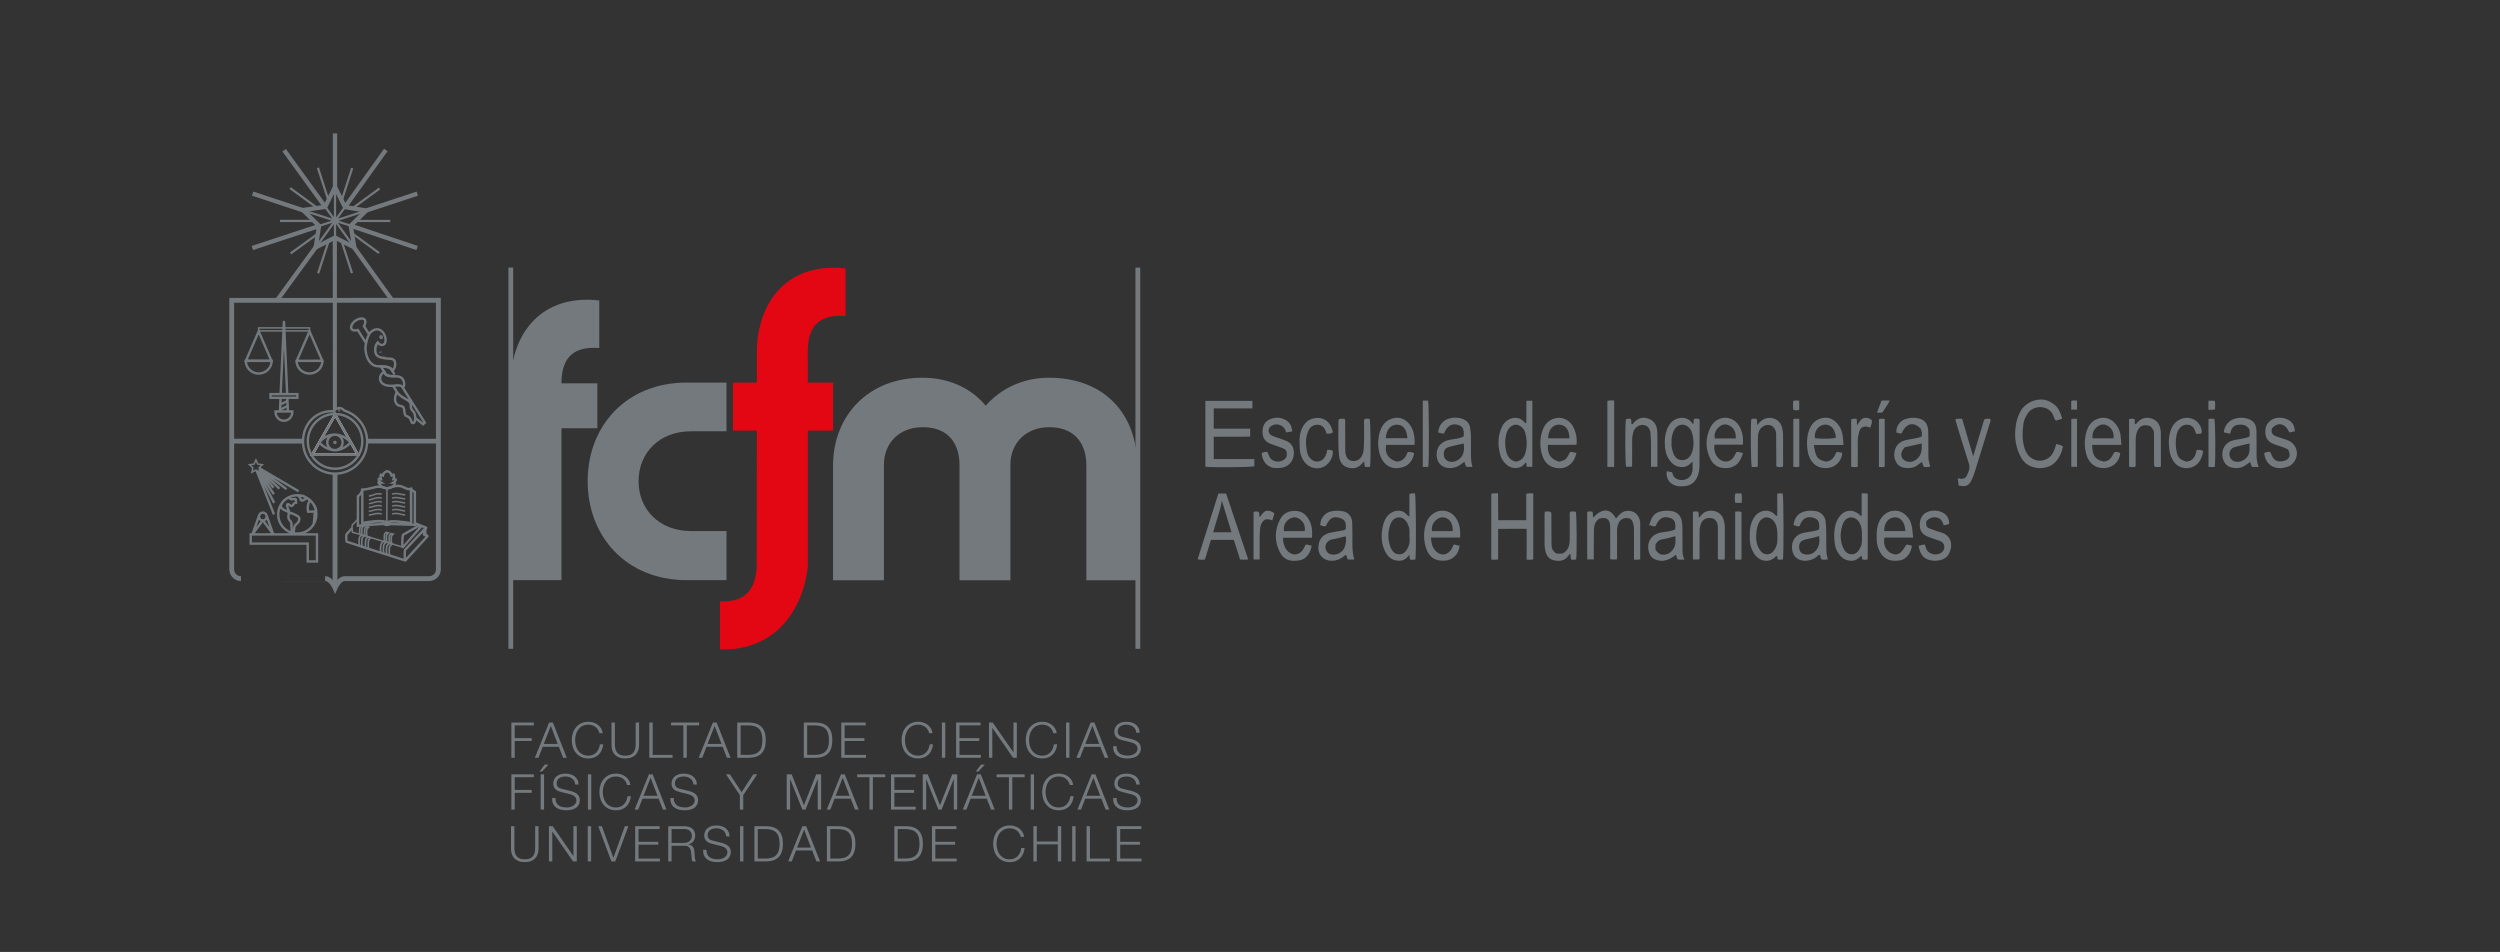 <?xml version="1.0" encoding="utf-8"?>
<!-- Generator: Adobe Illustrator 16.0.0, SVG Export Plug-In . SVG Version: 6.00 Build 0)  -->
<!DOCTYPE svg PUBLIC "-//W3C//DTD SVG 1.1//EN" "http://www.w3.org/Graphics/SVG/1.1/DTD/svg11.dtd">
<svg version="1.1" id="Layer_1" xmlns="http://www.w3.org/2000/svg" xmlns:xlink="http://www.w3.org/1999/xlink" x="0px" y="0px"
	 width="379.5px" height="144.5px" viewBox="0 0 379.5 144.5" style="enable-background:new 0 0 379.5 144.5;" xml:space="preserve"
	>
<rect x="0" y="0" width="379.5" height="144.5" fill="#333333" stroke="none"/>
<g>
	<path style="fill:none;stroke:#73797D;stroke-width:0.735;stroke-miterlimit:3.864;" d="M66.548,45.587v40.836c0,0.78-0.63,1.412-1.407,1.412H52.341c-0.855-0.02-1.475,1.413-1.475,1.413
		s-0.622-1.433-1.515-1.413c0.001,0-12.771,0-12.771,0c-0.778,0-1.406-0.632-1.406-1.412l0-40.832L66.548,45.587L66.548,45.587z"/>
	<path style="fill:none;stroke:#73797D;stroke-width:0.366;stroke-miterlimit:3.864;" d="M55.566,52.09l-1.247-1.987c-1.492,0.344-1.125-0.952-0.316-1.46c0.89-0.559,1.895-0.361,1.249,0.874
		c0,0,0.288,0.469,0.768,1.23C56.02,50.746,55.694,51.369,55.566,52.09L55.566,52.09z M61.083,58.755l3.398,5.395l-0.251,0.251
		l-1.19-0.945c0,0-0.073-0.788-0.261-0.951c-0.64-0.552-0.26-0.856-0.508-1.368c-0.246-0.511-1.699-0.906-2.037-1.673
		c0.007,0.036-0.559-0.898-0.559-0.898C60.971,58.339,61.083,58.755,61.083,58.755L61.083,58.755z M57.1,52.393
		c-0.004-0.012,1.208,1.985,1.203,1.96c-0.75-0.09-1.115-0.306-1.265-0.711C56.861,53.187,57,52.582,57.1,52.393L57.1,52.393z
		 M38.941,71.389l2.653,6.699 M39.158,71.582l2.462,4.761 M39.338,71.656l2.239,3.36 M39.471,71.595l2.053,2.439 M39.445,71.369
		l2.973,2.807 M39.421,71.204l4.073,3.048 M39.357,71.064l5.98,3.513 M42.59,60.386L42.5,62.455h1.206l-0.091-2.069H42.59
		L42.59,60.386z M43.594,59.816l-0.491-11.099L42.6,59.816H43.594L43.594,59.816z M41.066,59.828h4.072v0.556h-4.072V59.828
		L41.066,59.828z M44.386,62.458c0,0.832-0.574,1.408-1.285,1.408c-0.708,0-1.283-0.576-1.283-1.408H44.386L44.386,62.458z
		 M41.234,54.776c0,1.063-0.879,1.926-1.961,1.926c-1.084,0-1.961-0.863-1.961-1.926H41.234L41.234,54.776z M57.339,51.987
		c0,0,0.433,0.589,0.896,0.316c0.851-0.502-0.199-3.363-1.948-1.908c-0.384,0.321-0.899,1.808-0.799,2.761
		c0.101,0.953,0.523,2.161,1.598,2.41c0.649,0.149,1.941-0.21,2.478,0.673c0.399-0.148,0.836-1.726-0.279-1.777
		c-1.1-0.05-2.03-0.238-2.199-0.703C56.687,52.654,57.339,51.987,57.339,51.987L57.339,51.987z M58.33,56.462
		c-0.433,0.21-0.749,0.71-0.598,1.266c0.15,0.556,0.826,0.889,1.78,0.838c0.053-0.002,0.103-0.006,0.152-0.01
		c0.844-0.062,1.221-0.164,1.506,0.313c0.303-0.353,0.213-1.142-0.215-1.507C60.304,56.808,58.607,57.513,58.33,56.462L58.33,56.462
		z M60.216,59.474c-0.101,0.456-0.408,1.064-0.15,1.617c0.351,0.757,1.004,0.354,1.206,0.808c0.202,0.454,0.008,1.13,0.453,1.263
		c0.854,0.253,0.554,1.111,1.006,1.06c0.398-0.044,0.413-1.385,0-1.767c-0.604-0.556-0.202-0.959-0.503-1.415
		C61.925,60.587,60.819,60.384,60.216,59.474L60.216,59.474z"/>
	<path style="fill:none;stroke:#73797D;stroke-width:0.235;stroke-miterlimit:3.864;" d="M51.425,62.3c0-0.031,0.025-0.056,0.056-0.056c0.032,0,0.057,0.025,0.057,0.056
		c0,0.031-0.024,0.056-0.057,0.056C51.45,62.357,51.425,62.331,51.425,62.3L51.425,62.3z M57.785,50.988
		c0.081-0.031,0.177,0.03,0.214,0.133c0.039,0.105,0.001,0.212-0.078,0.243c-0.081,0.03-0.178-0.031-0.216-0.135
		C57.668,51.127,57.703,51.018,57.785,50.988L57.785,50.988z"/>
	<path style="fill:none;stroke:#73797D;stroke-width:0.366;stroke-miterlimit:3.864;" d="M42.235,78.09c0-1.607,1.295-2.908,2.893-2.908c1.598,0,2.892,1.301,2.892,2.908
		c0,1.604-1.294,2.904-2.892,2.904C43.53,80.994,42.235,79.693,42.235,78.09L42.235,78.09z M48.119,85.233h-1.407v-2.718h-8.655
		v-1.39h10.062V85.233L48.119,85.233z M39.31,78.406c0-0.325,0.263-0.591,0.59-0.591c0.326,0,0.589,0.266,0.589,0.591
		c0,0.329-0.263,0.594-0.589,0.594C39.573,79,39.31,78.735,39.31,78.406L39.31,78.406z M39.336,78.237l-1.012,2.875L39.885,79
		 M40.464,78.237l1.011,2.875L39.912,79 M42.65,76.721c-0.146,0.795,1.332,0.785,1.206,1.213c-0.304,1.035,0.301,0.998,0.402,1.541
		c0,0-0.101,1.288,0.25,1.39c0.202-0.277,0.051-0.82,0.3-1.111c0.265-0.304,0.63-0.467,0.63-1.009c0-0.394-0.545-0.518-0.705-0.631
		c-0.176-0.129-0.502-0.23-0.728-0.23c0,0-0.578-1.111-0.402-1.313c0.199-0.174,0.502,0.253,0.627,0.253
		c0.262,0,0.313-0.529,0.727-0.529c0-0.127-0.024-0.519-0.099-0.556c-0.415,0-0.679,0.199-1.031-0.23
		C43.831,75.508,42.797,75.927,42.65,76.721L42.65,76.721z M46.03,75.293c-0.323-0.123-0.816-0.073-0.816-0.073
		c0.427,0.202,0.401,0.769,0.578,0.769c0.352,0,0.527-0.289,0.879-0.352C46.671,75.637,46.354,75.419,46.03,75.293L46.03,75.293z
		 M47.993,77.516c0-0.727-0.969-1.627-0.969-1.627s-0.479,0.883-0.253,1.794c0.226,0.022,0.879-0.052,0.879-0.052
		c0.165,0.074,0.1,0.341,0.1,0.503c0,0.405-0.125,1.44-0.125,1.44S47.993,78.244,47.993,77.516L47.993,77.516z"/>
	<polygon style="fill:none;stroke:#73797D;stroke-width:0.235;stroke-miterlimit:3.864;" points="38.853,69.823 38.558,70.46 37.877,70.542 38.375,71.013 38.24,71.693 38.844,71.361 
		39.459,71.699 39.34,71.007 39.824,70.542 39.143,70.447 	"/>
	<line style="fill:none;stroke:#73797D;stroke-width:0.735;stroke-miterlimit:3.864;" x1="50.86" y1="71.85" x2="50.86" y2="89.133"/>
	<path style="fill:none;stroke:#73797D;stroke-width:0.366;stroke-linecap:round;stroke-linejoin:round;stroke-miterlimit:3.864;" d="M53.356,80.256l-0.743,0.846c-0.098,0.114-0.048,0.896,0.003,1.12c0.587,0.236,8.902,2.853,8.902,2.853
		l3.382-3.688l-0.529-0.226c-0.149-0.243,0.33-1.055,0.33-1.055l-1.638-0.646 M61.523,83.437c-0.133,0.108-0.101,1.491,0.006,1.645
		c0.006,0,3.372-3.693,3.372-3.693l-0.349-0.318c-0.029-0.331,0.06-0.932,0.06-0.932L61.523,83.437L61.523,83.437z M61.209,81.166
		c-0.14,0.063-0.222,1.874-0.033,1.885c0-0.001,2.778-3.154,2.778-3.154l-0.271-0.152L61.209,81.166L61.209,81.166z"/>
	<path style="fill:none;stroke:#73797D;stroke-width:0.235;stroke-linecap:round;stroke-linejoin:round;stroke-miterlimit:3.864;" d="M54.373,78.773l-0.869,0.887c-0.125,0.066-0.029,0.896,0,1.129c0.304,0.085,7.667,2.271,7.667,2.271
		l2.771-3.188l-0.879-0.315"/>
	<path style="fill:none;stroke:#73797D;stroke-width:0.366;stroke-miterlimit:3.864;" d="M62.413,74.158v5.28c-0.721-0.174-3.429-0.521-3.705-0.09c-0.226-0.431-2.403-0.237-3.71,0.054v-5.081
		c-0.165,0.736-0.665,1.004-0.665,1.004v4.477l3.859-0.277c0.427,0.277,0.917,0.101,1.08,0.025l3.705,0.119v-5.013
		C62.978,74.656,62.612,74.625,62.413,74.158L62.413,74.158z M62.413,79.438c-0.788,0-3.14-0.634-3.693-0.078
		c0.502-0.012,0.516,0.314,0,0.328c-0.552-0.037-0.464-0.354,0-0.314c-0.477-0.62-3.714,0.127-3.714,0.127l-0.008-5.18
		c0.899,0,1.829-0.433,2.461-0.433s1.296,0.27,1.296,0.27s0.994-0.402,1.696-0.402c0.832,0,1.259,0.681,1.924,0.444
		C62.363,74.522,62.413,79.438,62.413,79.438L62.413,79.438z"/>
	<line style="fill:none;stroke:#73797D;stroke-width:0.235;stroke-miterlimit:3.864;" x1="58.745" y1="74.165" x2="58.713" y2="79.344"/>
	<path style="fill:none;stroke:#73797D;stroke-width:0.254;stroke-miterlimit:3.864;" d="M54.889,81.216l-0.279,0.28c-0.127,0.148-0.129,1.315,0.003,1.375c-0.003,0.019,0.602,0.175,0.333,0.053
		c-0.057-0.374-0.035-1.183,0.067-1.299l0.303-0.296L54.889,81.216L54.889,81.216z M55.856,81.494l-0.264,0.283
		c-0.129,0.146-0.182,1.343-0.049,1.403c-0.004,0.021,0.653,0.143,0.385,0.02c-0.06-0.375-0.036-1.184,0.065-1.298l0.28-0.28
		L55.856,81.494L55.856,81.494z M58.206,82.189l-0.315,0.331c-0.127,0.147-0.195,1.286-0.063,1.345
		c-0.003,0.021,0.667,0.202,0.398,0.079c-0.057-0.372-0.033-1.182,0.067-1.298l0.34-0.344L58.206,82.189L58.206,82.189z
		 M59.099,82.467L58.783,82.8c-0.129,0.146-0.183,1.294-0.051,1.354c-0.003,0.02,0.655,0.192,0.386,0.073
		c-0.059-0.378-0.034-1.185,0.066-1.301l0.341-0.344L59.099,82.467L59.099,82.467z M54.888,79.771l-0.21,0.215
		c-0.098,0.113-0.117,1.088-0.016,1.138c-0.002,0.017,0.274,0.109,0.314,0.094c0.042-0.001-0.024-0.101-0.043-0.147
		c-0.044-0.286-0.026-0.899,0.051-0.987l0.229-0.224L54.888,79.771L54.888,79.771z"/>
	<path style="fill:none;stroke:#73797D;stroke-width:0.366;stroke-miterlimit:3.864;" d="M58.757,74.117c-1.004-0.025-1.278-0.826-1.278-0.826l0.39-0.018c0,0-0.491-0.299-0.382-0.591
		c-0.008-0.014,0.343,0.038,0.343,0.038s-0.148-0.402-0.014-0.667l0.312,0.13c0.09-0.535,0.644-0.658,0.644-0.658
		s0.515,0.067,0.665,0.658l0.313-0.13c0.134,0.265-0.011,0.667-0.011,0.667s0.35-0.051,0.341-0.038
		c0.109,0.292-0.382,0.591-0.382,0.591l0.392,0.018C60.089,73.291,59.761,74.093,58.757,74.117L58.757,74.117z"/>
	<line style="fill:none;stroke:#73797D;stroke-width:0.735;stroke-miterlimit:3.864;" x1="35.146" y1="66.967" x2="45.987" y2="66.967"/>
	<line style="fill:none;stroke:#73797D;stroke-width:0.708;stroke-miterlimit:3.864;" x1="55.778" y1="66.967" x2="66.531" y2="66.967"/>
	<polygon style="fill:none;stroke:#FFFFFF;stroke-width:0.366;stroke-miterlimit:3.864;" points="50.875,62.962 54.333,69.042 47.389,69.042 	"/>
	<path style="fill:none;stroke:#73797D;stroke-width:0.366;stroke-miterlimit:3.864;" d="M50.847,65.968c1.251,0,2.339,1.029,2.324,1.192c0.012,0.153-1.075,1.184-2.324,1.184
		c-1.251,0-2.341-1.031-2.33-1.184C48.505,66.997,49.552,65.918,50.847,65.968L50.847,65.968z M49.679,67.158
		c0-0.648,0.522-1.172,1.166-1.172c0.643,0,1.165,0.525,1.165,1.172c0,0.646-0.522,1.169-1.165,1.169
		C50.202,68.326,49.679,67.803,49.679,67.158L49.679,67.158z"/>
	<path style="fill:#73797D;stroke:#73797D;stroke-width:0.235;stroke-miterlimit:3.864;" d="M50.699,67.158c0-0.082,0.065-0.148,0.147-0.148c0.079,0,0.145,0.066,0.145,0.148
		c0,0.08-0.065,0.146-0.145,0.146C50.764,67.303,50.699,67.237,50.699,67.158L50.699,67.158z"/>
	<path style="fill:none;stroke:#73797D;stroke-width:0.366;stroke-miterlimit:3.864;" d="M50.879,62.833c-2.284,0-4.154,1.868-4.154,4.162c0,2.296,1.853,4.158,4.136,4.158
		c2.286,0,4.137-1.862,4.137-4.158c0-2.064-1.498-3.775-3.462-4.101c-0.731,0.053-0.768-0.213-0.793-0.351
		c-0.067-0.375,0.419-0.594,0.767-0.594c0.604,0,0.551,0.354,0.914,0.429c1.922,0.654,3.306,2.482,3.306,4.633
		c0,2.701-2.179,4.89-4.867,4.89c-2.687,0-4.866-2.189-4.866-4.89c0-2.701,2.02-4.783,4.734-4.582
		C50.688,62.607,50.879,62.833,50.879,62.833L50.879,62.833z"/>
	<polygon style="fill:none;stroke:#73797D;stroke-width:0.657;stroke-miterlimit:3.864;" points="50.855,28.391 49.366,31.4 46.001,31.888 48.427,34.294 47.926,37.556 50.855,36.067 53.784,37.556 
		53.245,34.264 55.594,31.96 52.368,31.433 	"/>
	<path style="fill:none;stroke:#73797D;stroke-width:0.339;stroke-miterlimit:3.864;" d="M50.855,28.5v7.567 M46.117,31.959l7.128,2.304 M47.926,37.556l4.439-6.123 M53.784,37.556L49.367,31.4
		 M55.594,31.96l-7.167,2.336"/>
	<path style="fill:none;stroke:#73797D;stroke-width:0.657;stroke-miterlimit:3.864;" d="M48.387,34.324l-10.078,3.322 M63.354,29.392L55.6,31.948 M49.357,31.393l-6.225-8.589 M59.528,45.599
		l-5.8-8.064 M52.371,31.422l6.195-8.655 M42.047,45.599l5.871-8.064 M46.085,31.949l-7.739-2.557 M63.318,37.646l-10.034-3.361
		 M50.855,20.251v8.443"/>
	<path style="fill:none;stroke:#73797D;stroke-width:0.339;stroke-miterlimit:3.864;" d="M48.251,35.478l-4.141,2.995 M57.617,28.613l-4.073,2.974 M49.882,36.586l-1.586,4.908 M53.464,25.513
		l-1.575,4.868 M51.854,36.591l1.577,4.871 M48.259,25.469l1.601,4.951 M53.43,35.408l4.113,3.003 M44.036,28.551l4.104,2.996
		 M54.054,33.54l5.187,0.001 M42.507,33.54h5.107"/>
	<path style="fill:none;stroke:#73797D;stroke-width:0.366;stroke-miterlimit:3.864;" d="M59.362,55.991c0.227,0.337,0.691,1.123,0.677,1.123c0,0-1.092,0.076-1.481-0.29
		c-0.085-0.129-0.742-1.191-0.742-1.191S59.135,55.652,59.362,55.991L59.362,55.991z M39.269,50.311l-1.935,4.45l3.871,0.011
		L39.269,50.311L39.269,50.311z M45.021,54.776c0,1.063,0.878,1.926,1.962,1.926c1.084,0,1.961-0.863,1.961-1.926H45.021
		L45.021,54.776z M46.986,50.311l1.933,4.45l-3.87,0.011L46.986,50.311L46.986,50.311z M42.536,62.164l1.157-0.542 M42.5,61.42
		l1.156-0.544"/>
	<path style="fill:none;stroke:#73797D;stroke-width:0.235;stroke-miterlimit:3.864;" d="M43.079,50.234h-3.809v-0.455h3.77L43.079,50.234L43.079,50.234z M43.14,49.779h3.833v0.455h-3.808
		L43.14,49.779L43.14,49.779z M55.995,75.298c0.526-0.015,1.208-0.54,1.964-0.286 M55.99,75.876
		c0.526-0.015,1.212-0.515,1.968-0.259 M55.984,76.455c0.528-0.016,1.217-0.491,1.974-0.237 M55.981,77.034
		c0.527-0.017,1.219-0.468,1.976-0.212 M55.977,77.612c0.528-0.016,1.224-0.441,1.979-0.188 M55.973,78.189
		c0.526-0.017,1.227-0.418,1.982-0.161 M61.506,75.129c-0.527-0.017-1.231-0.371-1.987-0.117 M61.507,75.738
		c-0.527-0.018-1.232-0.377-1.987-0.121 M61.507,76.348c-0.527-0.018-1.231-0.384-1.986-0.13 M61.507,76.957
		c-0.527-0.017-1.231-0.391-1.985-0.135 M61.507,77.566c-0.526-0.02-1.23-0.396-1.985-0.143 M61.508,78.175
		c-0.527-0.018-1.23-0.403-1.986-0.146"/>
	<polygon style="fill:none;stroke:#73797D;stroke-width:0.366;stroke-miterlimit:3.864;" points="50.875,62.962 54.333,69.042 47.389,69.042 	"/>
	<path style="fill:none;stroke:#73797D;stroke-width:0.254;stroke-miterlimit:3.864;" d="M55.626,79.95l-0.211,0.213c-0.097,0.112-0.116,1.089-0.016,1.136c0.048,0.027,0.276,0.133,0.313,0.12
		c0.04,0-0.03-0.125-0.043-0.172c-0.044-0.286-0.026-0.898,0.051-0.988l0.229-0.225L55.626,79.95L55.626,79.95z"/>
	<polygon style="fill:#73797D;" points="50.509,36.067 51.141,36.067 51.141,61.873 50.848,62.271 50.728,62.429 50.532,62.294 	"/>
	<path style="fill:none;stroke:#73797D;stroke-width:0.254;stroke-miterlimit:3.864;" d="M58.626,80.813l-0.211,0.215c-0.097,0.113-0.116,1.09-0.016,1.137c-0.002,0.017,0.276,0.109,0.314,0.096
		c0.041-0.002-0.023-0.102-0.043-0.15c-0.044-0.282-0.027-0.898,0.051-0.983l0.229-0.225L58.626,80.813L58.626,80.813z
		 M59.365,80.99l-0.211,0.215c-0.098,0.112-0.117,1.09-0.016,1.136c0.048,0.026,0.275,0.135,0.314,0.121
		c0.041-0.003-0.031-0.126-0.044-0.173c-0.043-0.284-0.024-0.899,0.051-0.987l0.23-0.227L59.365,80.99L59.365,80.99z"/>
</g>
<g>
	<path style="fill:#E30613;" d="M122.62,58.075h3.851v7.289h-3.851V86.08c-0.861,7.319-5.622,12.795-13.332,12.492v-7.284
		c3.285,0.109,5.242-1.144,5.584-5.036l0.021-20.888h-3.632v-7.288h3.632l0.001-4.901c0.182-7.72,4.917-13.396,13.461-12.415v7.223
		c-3.655-0.29-5.702,1.197-5.737,5.25L122.62,58.075L122.62,58.075z"/>
	<path style="fill:none;stroke:#73797D;stroke-width:0.726;stroke-miterlimit:3.864;" d="M172.727,98.487V40.625 M77.538,98.487V40.614"/>
	<path style="fill:#73797D;" d="M85.231,58.191c0-4.135,2.049-5.648,5.738-5.357v-7.223c-8.606-0.991-13.349,4.776-13.465,12.58v6.815
		v23.062h7.727V65.006h5.445v-6.815H85.231L85.231,58.191z"/>
	<path style="fill:#73797D;" d="M104.254,88.068h6.03v-7.454h-5.387c-4.861,0-7.962-3.319-7.962-7.572c0-4.251,3.103-7.571,7.962-7.571
		h5.387v-7.396h-6.03c-9.191,0-15.047,6.582-15.047,14.967C89.207,81.428,95.063,88.068,104.254,88.068L104.254,88.068z"/>
	<path style="fill:#73797D;" d="M172.632,70.729c0-7.859-4.974-13.39-13.402-13.39c-3.92,0-7.315,1.63-9.597,4.25
		c-2.165-2.62-5.501-4.25-9.6-4.25c-8.251,0-13.579,5.763-13.579,13.39v17.353h7.726V70.556c0-3.376,2.402-5.706,5.853-5.706
		c5.092,0,5.62,4.017,5.62,5.706v17.526h7.725V70.556c0-3.376,2.457-5.706,5.852-5.706c5.093,0,5.678,4.017,5.678,5.706v17.526
		h7.725V70.729L172.632,70.729z"/>
</g>
<g>
	<path style="fill:#73797D;" d="M77.571,125.414v3.426c0,0.275,0.038,0.537,0.113,0.787c0.081,0.244,0.204,0.459,0.368,0.645
		c0.172,0.184,0.387,0.333,0.648,0.441c0.266,0.106,0.587,0.158,0.957,0.158c0.376,0,0.696-0.052,0.956-0.158
		c0.266-0.108,0.482-0.258,0.649-0.441c0.169-0.186,0.293-0.4,0.369-0.645c0.081-0.25,0.12-0.512,0.12-0.787v-3.426h-0.513v3.313
		c0,0.31-0.034,0.574-0.104,0.794c-0.07,0.215-0.171,0.393-0.307,0.533c-0.137,0.133-0.302,0.233-0.498,0.298
		c-0.195,0.059-0.419,0.089-0.67,0.089c-0.247,0-0.468-0.03-0.665-0.089c-0.196-0.064-0.36-0.164-0.496-0.298
		c-0.136-0.141-0.238-0.318-0.31-0.533c-0.07-0.22-0.104-0.484-0.104-0.794v-3.313H77.571L77.571,125.414z"/>
	<polygon style="fill:#73797D;" points="83.324,125.414 83.324,130.764 83.836,130.764 83.836,126.241 83.851,126.241 86.986,130.764 
		87.559,130.764 87.559,125.414 87.045,125.414 87.045,129.942 87.031,129.942 83.896,125.414 	"/>
	<polygon style="fill:#73797D;" points="89.22,125.414 89.22,130.764 89.732,130.764 89.732,125.414 	"/>
	<polygon style="fill:#73797D;" points="90.816,125.414 92.806,130.764 93.399,130.764 95.396,125.414 94.855,125.414 93.121,130.203 
		93.105,130.203 91.359,125.414 	"/>
	<polygon style="fill:#73797D;" points="96.419,125.414 96.419,130.764 100.17,130.764 100.17,130.331 96.931,130.331 96.931,128.22 
		99.931,128.22 99.931,127.784 96.931,127.784 96.931,125.851 100.133,125.851 100.133,125.414 	"/>
	<path style="fill:#73797D;" d="M101.945,127.955v-2.104h1.913c0.395,0,0.685,0.093,0.876,0.286c0.19,0.188,0.287,0.449,0.287,0.778
		c0,0.165-0.033,0.312-0.101,0.442c-0.06,0.124-0.142,0.231-0.248,0.32c-0.106,0.09-0.229,0.16-0.367,0.209
		c-0.142,0.048-0.29,0.068-0.447,0.068H101.945L101.945,127.955z M101.435,125.414v5.35h0.511v-2.375h1.944
		c0.241-0.008,0.43,0.031,0.564,0.121c0.143,0.088,0.244,0.209,0.316,0.358c0.076,0.146,0.122,0.315,0.143,0.504
		c0.025,0.186,0.043,0.372,0.055,0.562c0.004,0.057,0.01,0.121,0.016,0.194c0.005,0.075,0.011,0.153,0.014,0.231
		c0.01,0.075,0.024,0.151,0.037,0.228c0.021,0.068,0.045,0.128,0.076,0.177h0.564c-0.057-0.063-0.1-0.151-0.135-0.269
		c-0.03-0.121-0.054-0.244-0.068-0.373c-0.017-0.136-0.024-0.269-0.029-0.399c-0.004-0.13-0.01-0.236-0.014-0.329
		c-0.011-0.159-0.033-0.308-0.07-0.441c-0.032-0.14-0.083-0.262-0.159-0.369c-0.067-0.104-0.163-0.191-0.278-0.254
		c-0.113-0.069-0.26-0.118-0.438-0.142v-0.015c0.348-0.071,0.608-0.23,0.784-0.482c0.176-0.249,0.265-0.543,0.265-0.883
		c0-0.24-0.046-0.447-0.136-0.624c-0.086-0.179-0.201-0.323-0.355-0.434c-0.144-0.115-0.316-0.199-0.518-0.255
		c-0.195-0.054-0.406-0.082-0.627-0.082L101.435,125.414L101.435,125.414z"/>
	<path style="fill:#73797D;" d="M107.249,129.002h-0.514c-0.014,0.334,0.028,0.615,0.128,0.852c0.104,0.233,0.253,0.425,0.443,0.576
		c0.191,0.149,0.422,0.264,0.695,0.335c0.27,0.071,0.563,0.107,0.881,0.107c0.315,0,0.589-0.032,0.814-0.091
		c0.225-0.055,0.414-0.127,0.563-0.218c0.156-0.094,0.275-0.2,0.361-0.315c0.093-0.114,0.158-0.227,0.202-0.336
		c0.052-0.117,0.083-0.223,0.093-0.322c0.014-0.099,0.021-0.178,0.021-0.239c0-0.222-0.038-0.406-0.115-0.563
		c-0.069-0.154-0.169-0.285-0.301-0.39c-0.126-0.109-0.273-0.198-0.444-0.27c-0.164-0.076-0.344-0.138-0.536-0.187l-1.309-0.323
		c-0.11-0.025-0.217-0.057-0.314-0.097c-0.097-0.04-0.184-0.091-0.259-0.157c-0.075-0.063-0.134-0.143-0.18-0.231
		c-0.041-0.098-0.059-0.208-0.059-0.332c0-0.198,0.036-0.366,0.111-0.5c0.075-0.136,0.173-0.244,0.294-0.323
		c0.127-0.084,0.269-0.144,0.429-0.182c0.164-0.04,0.338-0.059,0.513-0.059c0.191,0,0.37,0.026,0.542,0.084
		c0.176,0.05,0.329,0.125,0.46,0.231c0.135,0.099,0.242,0.23,0.324,0.384c0.084,0.15,0.132,0.324,0.142,0.531h0.513
		c0-0.274-0.055-0.516-0.164-0.719c-0.105-0.212-0.249-0.385-0.429-0.524c-0.183-0.141-0.393-0.247-0.634-0.314
		c-0.242-0.072-0.495-0.104-0.761-0.104c-0.38,0-0.686,0.053-0.929,0.163c-0.237,0.104-0.43,0.235-0.57,0.389
		c-0.136,0.157-0.228,0.321-0.278,0.494c-0.05,0.177-0.076,0.326-0.076,0.458c0,0.21,0.033,0.387,0.098,0.531
		c0.07,0.147,0.162,0.269,0.273,0.368c0.11,0.097,0.237,0.178,0.382,0.239c0.151,0.059,0.304,0.11,0.46,0.149l1.198,0.291
		c0.125,0.031,0.252,0.07,0.383,0.121c0.13,0.045,0.249,0.104,0.354,0.181c0.111,0.076,0.198,0.167,0.265,0.276
		c0.07,0.111,0.106,0.238,0.106,0.389c0,0.196-0.049,0.36-0.145,0.502c-0.094,0.137-0.216,0.249-0.361,0.339
		c-0.14,0.085-0.293,0.148-0.458,0.188c-0.167,0.04-0.32,0.058-0.461,0.058c-0.244,0-0.477-0.021-0.692-0.066
		c-0.218-0.05-0.405-0.13-0.565-0.239c-0.156-0.109-0.278-0.255-0.369-0.441C107.286,129.51,107.244,129.277,107.249,129.002
		L107.249,129.002z"/>
	<polygon style="fill:#73797D;" points="112.339,125.414 112.339,130.764 112.851,130.764 112.851,125.414 	"/>
	<path style="fill:#73797D;" d="M114.521,125.414v5.35h1.857c0.821-0.017,1.437-0.244,1.848-0.68c0.417-0.44,0.625-1.104,0.625-1.994
		c0-0.89-0.208-1.55-0.625-1.986c-0.411-0.438-1.026-0.668-1.848-0.689H114.521L114.521,125.414z M115.031,130.331v-4.48h1.094
		c0.387,0,0.718,0.043,0.996,0.125c0.28,0.081,0.512,0.21,0.693,0.391c0.179,0.181,0.311,0.411,0.396,0.696
		c0.089,0.285,0.133,0.628,0.133,1.027c0,0.402-0.044,0.743-0.133,1.028c-0.085,0.284-0.217,0.517-0.396,0.694
		c-0.182,0.183-0.413,0.313-0.693,0.397c-0.278,0.08-0.609,0.121-0.996,0.121H115.031L115.031,130.331z"/>
	<path style="fill:#73797D;" d="M120.99,128.668l1.077-2.742l1.037,2.742H120.99L120.99,128.668z M121.803,125.414l-2.161,5.35h0.543
		l0.648-1.66h2.448l0.654,1.66h0.552l-2.11-5.35H121.803L121.803,125.414z"/>
	<path style="fill:#73797D;" d="M125.523,125.414v5.35h1.859c0.819-0.017,1.437-0.244,1.848-0.68c0.415-0.44,0.623-1.104,0.623-1.994
		c0-0.89-0.208-1.55-0.623-1.986c-0.411-0.438-1.028-0.668-1.848-0.689H125.523L125.523,125.414z M126.034,130.331v-4.48h1.096
		c0.384,0,0.716,0.043,0.993,0.125c0.28,0.081,0.51,0.21,0.692,0.391c0.181,0.181,0.313,0.411,0.398,0.696s0.128,0.628,0.128,1.027
		c0,0.402-0.044,0.743-0.128,1.028c-0.084,0.284-0.218,0.517-0.398,0.694c-0.183,0.183-0.412,0.313-0.692,0.397
		c-0.276,0.08-0.609,0.121-0.993,0.121H126.034L126.034,130.331z"/>
	<path style="fill:#73797D;" d="M135.763,125.414v5.35h1.86c0.818-0.017,1.435-0.244,1.847-0.68c0.417-0.44,0.624-1.104,0.624-1.994
		c0-0.89-0.207-1.55-0.624-1.986c-0.412-0.438-1.028-0.668-1.847-0.689H135.763L135.763,125.414z M136.274,130.331v-4.48h1.095
		c0.385,0,0.717,0.043,0.993,0.125c0.281,0.081,0.512,0.21,0.691,0.391c0.181,0.181,0.315,0.411,0.401,0.696
		c0.085,0.285,0.127,0.628,0.127,1.027c0,0.402-0.043,0.743-0.127,1.028c-0.085,0.284-0.221,0.517-0.401,0.694
		c-0.18,0.183-0.41,0.313-0.691,0.397c-0.276,0.08-0.608,0.121-0.993,0.121H136.274L136.274,130.331z"/>
	<polygon style="fill:#73797D;" points="141.471,125.414 141.471,130.764 145.224,130.764 145.224,130.331 141.983,130.331 141.983,128.22 
		144.982,128.22 144.982,127.784 141.983,127.784 141.983,125.851 145.186,125.851 145.186,125.414 	"/>
	<path style="fill:#73797D;" d="M154.95,127.033h0.516c-0.037-0.279-0.122-0.526-0.258-0.739c-0.132-0.216-0.298-0.396-0.498-0.541
		c-0.196-0.152-0.418-0.265-0.662-0.339c-0.243-0.074-0.489-0.109-0.746-0.109c-0.422,0-0.793,0.075-1.114,0.23
		c-0.315,0.15-0.579,0.356-0.791,0.613c-0.21,0.256-0.369,0.551-0.476,0.885c-0.105,0.335-0.158,0.688-0.158,1.057
		s0.053,0.724,0.158,1.056c0.106,0.337,0.266,0.634,0.476,0.888c0.212,0.255,0.476,0.457,0.791,0.613
		c0.321,0.15,0.692,0.226,1.114,0.226c0.316,0,0.602-0.053,0.858-0.149c0.262-0.103,0.488-0.245,0.678-0.428
		c0.19-0.185,0.349-0.412,0.469-0.673c0.118-0.267,0.195-0.563,0.232-0.893h-0.513c-0.024,0.239-0.083,0.464-0.171,0.675
		c-0.092,0.205-0.21,0.382-0.355,0.539c-0.146,0.155-0.317,0.276-0.521,0.367c-0.198,0.09-0.426,0.133-0.677,0.133
		c-0.354,0-0.663-0.066-0.918-0.199c-0.256-0.135-0.467-0.313-0.635-0.534c-0.159-0.223-0.28-0.477-0.36-0.756
		c-0.075-0.284-0.114-0.572-0.114-0.862c0-0.294,0.039-0.58,0.114-0.861c0.08-0.278,0.201-0.528,0.36-0.749
		c0.168-0.224,0.379-0.404,0.635-0.539c0.255-0.135,0.563-0.201,0.918-0.201c0.196,0,0.382,0.03,0.557,0.089
		c0.183,0.057,0.345,0.137,0.492,0.248c0.149,0.107,0.276,0.249,0.377,0.411C154.831,126.646,154.905,126.83,154.95,127.033
		L154.95,127.033z"/>
	<polygon style="fill:#73797D;" points="156.871,125.414 156.871,130.764 157.383,130.764 157.383,128.173 160.575,128.173 
		160.575,130.764 161.089,130.764 161.089,125.414 160.575,125.414 160.575,127.737 157.383,127.737 157.383,125.414 	"/>
	<polygon style="fill:#73797D;" points="162.76,125.414 162.76,130.764 163.271,130.764 163.271,125.414 	"/>
	<polygon style="fill:#73797D;" points="164.941,125.414 164.941,130.764 168.467,130.764 168.467,130.331 165.453,130.331 
		165.453,125.414 	"/>
	<polygon style="fill:#73797D;" points="169.535,125.414 169.535,130.764 173.287,130.764 173.287,130.331 170.049,130.331 170.049,128.22 
		173.045,128.22 173.045,127.784 170.049,127.784 170.049,125.851 173.249,125.851 173.249,125.414 	"/>
	<polygon style="fill:#73797D;" points="77.625,117.547 77.625,122.896 78.135,122.896 78.135,120.349 80.712,120.349 80.712,119.912 
		78.135,119.912 78.135,117.98 81.037,117.98 81.037,117.547 	"/>
	<path style="fill:#73797D;" d="M82.274,117.121l0.995-1.059h-0.587l-0.79,1.059H82.274L82.274,117.121z M82.078,117.547v5.35h0.513v-5.35
		H82.078L82.078,117.547z"/>
	<path style="fill:#73797D;" d="M84.326,121.137h-0.511c-0.016,0.329,0.026,0.61,0.126,0.847c0.105,0.236,0.254,0.426,0.445,0.577
		c0.191,0.148,0.422,0.261,0.693,0.336c0.271,0.069,0.564,0.104,0.882,0.104c0.316,0,0.588-0.029,0.814-0.087
		c0.226-0.057,0.413-0.127,0.563-0.22c0.157-0.094,0.276-0.198,0.363-0.313c0.091-0.115,0.158-0.227,0.204-0.336
		c0.049-0.114,0.08-0.227,0.089-0.324c0.016-0.099,0.023-0.181,0.023-0.238c0-0.222-0.039-0.408-0.112-0.563
		c-0.071-0.154-0.172-0.286-0.304-0.389c-0.124-0.109-0.272-0.202-0.443-0.272c-0.166-0.074-0.346-0.136-0.535-0.188l-1.311-0.32
		c-0.111-0.024-0.215-0.056-0.316-0.097c-0.095-0.04-0.181-0.091-0.257-0.159c-0.075-0.065-0.135-0.144-0.18-0.232
		c-0.041-0.094-0.059-0.204-0.059-0.329c0-0.201,0.036-0.367,0.111-0.502c0.077-0.134,0.174-0.242,0.294-0.321
		c0.126-0.088,0.269-0.146,0.43-0.179c0.164-0.04,0.336-0.06,0.51-0.06c0.192,0,0.374,0.024,0.544,0.081
		c0.174,0.05,0.33,0.126,0.458,0.233c0.136,0.099,0.243,0.229,0.324,0.382c0.086,0.148,0.133,0.325,0.143,0.529h0.512
		c0-0.272-0.055-0.512-0.164-0.717c-0.105-0.211-0.248-0.385-0.431-0.525c-0.182-0.141-0.391-0.247-0.632-0.314
		c-0.243-0.069-0.495-0.104-0.761-0.104c-0.378,0-0.686,0.055-0.927,0.163c-0.24,0.106-0.431,0.236-0.572,0.391
		c-0.136,0.153-0.229,0.319-0.278,0.494c-0.05,0.174-0.075,0.327-0.075,0.457c0,0.209,0.032,0.387,0.098,0.531
		c0.07,0.146,0.161,0.269,0.272,0.365c0.109,0.102,0.237,0.183,0.383,0.239c0.15,0.061,0.305,0.112,0.459,0.152l1.197,0.295
		c0.126,0.025,0.254,0.067,0.385,0.117c0.13,0.045,0.249,0.107,0.355,0.181c0.11,0.073,0.196,0.168,0.263,0.276
		c0.069,0.11,0.104,0.242,0.104,0.39c0,0.194-0.047,0.361-0.143,0.503c-0.095,0.132-0.214,0.246-0.362,0.335
		c-0.139,0.085-0.293,0.147-0.459,0.188c-0.166,0.041-0.318,0.06-0.46,0.06c-0.245,0-0.477-0.021-0.693-0.066
		c-0.216-0.049-0.403-0.13-0.564-0.239c-0.156-0.108-0.278-0.256-0.371-0.442C84.364,121.642,84.321,121.411,84.326,121.137
		L84.326,121.137z"/>
	<polygon style="fill:#73797D;" points="89.242,117.547 89.242,122.896 89.754,122.896 89.754,117.547 	"/>
	<path style="fill:#73797D;" d="M95.179,119.164h0.512c-0.034-0.278-0.12-0.528-0.255-0.741c-0.13-0.217-0.296-0.396-0.497-0.538
		c-0.196-0.151-0.417-0.266-0.662-0.34c-0.242-0.074-0.49-0.111-0.749-0.111c-0.42,0-0.792,0.075-1.112,0.232
		c-0.317,0.148-0.581,0.354-0.791,0.613c-0.212,0.256-0.37,0.553-0.477,0.885c-0.105,0.336-0.158,0.688-0.158,1.059
		c0,0.368,0.053,0.721,0.158,1.055c0.106,0.336,0.264,0.631,0.477,0.884c0.21,0.258,0.474,0.463,0.791,0.615
		c0.319,0.151,0.691,0.224,1.112,0.224c0.317,0,0.604-0.047,0.861-0.147c0.261-0.101,0.487-0.242,0.678-0.427
		c0.189-0.187,0.345-0.409,0.466-0.672c0.121-0.267,0.198-0.564,0.235-0.896h-0.514c-0.025,0.241-0.082,0.465-0.172,0.675
		c-0.09,0.205-0.209,0.386-0.355,0.541c-0.144,0.155-0.317,0.274-0.519,0.367c-0.201,0.087-0.427,0.133-0.679,0.133
		c-0.354,0-0.662-0.066-0.917-0.201c-0.256-0.134-0.466-0.312-0.633-0.532c-0.162-0.223-0.281-0.476-0.361-0.757
		c-0.077-0.282-0.114-0.571-0.114-0.859c0-0.297,0.037-0.584,0.114-0.863c0.08-0.28,0.199-0.527,0.361-0.751
		c0.166-0.222,0.377-0.404,0.633-0.537c0.256-0.135,0.563-0.202,0.917-0.202c0.198,0,0.383,0.029,0.56,0.09
		c0.181,0.055,0.343,0.138,0.489,0.245c0.151,0.114,0.277,0.25,0.378,0.415C95.059,118.777,95.136,118.962,95.179,119.164
		L95.179,119.164z"/>
	<path style="fill:#73797D;" d="M97.684,120.8l1.077-2.744l1.042,2.744H97.684L97.684,120.8z M98.499,117.547l-2.163,5.35h0.543
		l0.647-1.662h2.449l0.654,1.662h0.552l-2.11-5.35H98.499L98.499,117.547z"/>
	<path style="fill:#73797D;" d="M102.281,121.137h-0.511c-0.016,0.329,0.025,0.61,0.128,0.847c0.104,0.236,0.252,0.426,0.445,0.577
		c0.189,0.148,0.421,0.261,0.692,0.336c0.27,0.069,0.564,0.104,0.88,0.104c0.317,0,0.588-0.029,0.814-0.087
		c0.228-0.057,0.416-0.127,0.565-0.22c0.156-0.094,0.276-0.198,0.362-0.313c0.089-0.115,0.156-0.227,0.201-0.336
		c0.051-0.114,0.08-0.227,0.091-0.324c0.016-0.099,0.022-0.181,0.022-0.238c0-0.222-0.039-0.408-0.113-0.563
		c-0.07-0.154-0.171-0.286-0.301-0.389c-0.126-0.109-0.273-0.202-0.444-0.272c-0.167-0.074-0.346-0.136-0.535-0.188l-1.312-0.32
		c-0.111-0.024-0.216-0.056-0.316-0.097c-0.096-0.04-0.18-0.091-0.256-0.159c-0.074-0.063-0.135-0.144-0.182-0.232
		c-0.038-0.094-0.059-0.204-0.059-0.329c0-0.201,0.039-0.367,0.113-0.502c0.075-0.134,0.174-0.242,0.293-0.321
		c0.127-0.088,0.269-0.146,0.43-0.179c0.165-0.04,0.336-0.06,0.515-0.06c0.189,0,0.37,0.024,0.54,0.081
		c0.178,0.05,0.33,0.126,0.459,0.233c0.136,0.099,0.242,0.229,0.324,0.382c0.086,0.148,0.132,0.325,0.144,0.529h0.513
		c0-0.272-0.055-0.512-0.167-0.717c-0.104-0.211-0.248-0.385-0.428-0.525s-0.391-0.247-0.634-0.314
		c-0.239-0.069-0.496-0.104-0.76-0.104c-0.379,0-0.688,0.055-0.928,0.163c-0.239,0.106-0.433,0.236-0.573,0.391
		c-0.134,0.153-0.227,0.319-0.278,0.494c-0.049,0.174-0.075,0.327-0.075,0.457c0,0.209,0.033,0.387,0.101,0.531
		c0.067,0.146,0.158,0.269,0.27,0.365c0.11,0.102,0.238,0.183,0.384,0.239c0.148,0.061,0.302,0.112,0.46,0.152l1.198,0.295
		c0.123,0.025,0.253,0.067,0.384,0.117c0.129,0.045,0.247,0.107,0.353,0.181c0.11,0.073,0.2,0.168,0.262,0.276
		c0.075,0.11,0.106,0.242,0.106,0.39c0,0.194-0.045,0.361-0.143,0.503c-0.095,0.132-0.216,0.246-0.36,0.335
		c-0.14,0.085-0.295,0.147-0.459,0.188c-0.167,0.041-0.318,0.06-0.461,0.06c-0.244,0-0.477-0.021-0.691-0.066
		c-0.217-0.049-0.404-0.13-0.564-0.239c-0.155-0.108-0.278-0.256-0.37-0.442C102.319,121.642,102.278,121.411,102.281,121.137
		L102.281,121.137z"/>
	<polygon style="fill:#73797D;" points="112.312,120.693 112.312,122.896 112.824,122.896 112.824,120.693 114.948,117.547 
		114.337,117.547 112.573,120.258 110.805,117.547 110.201,117.547 	"/>
	<polygon style="fill:#73797D;" points="119.425,117.547 119.425,122.896 119.937,122.896 119.937,118.275 119.952,118.275 
		121.798,122.896 122.281,122.896 124.119,118.275 124.132,118.275 124.132,122.896 124.646,122.896 124.646,117.547 
		123.894,117.547 122.038,122.237 120.18,117.547 	"/>
	<path style="fill:#73797D;" d="M126.848,120.8l1.078-2.744l1.039,2.744H126.848L126.848,120.8z M127.662,117.547l-2.164,5.35h0.543
		l0.649-1.662h2.445l0.657,1.662h0.552l-2.11-5.35H127.662L127.662,117.547z"/>
	<polygon style="fill:#73797D;" points="130.119,117.547 130.119,117.98 131.988,117.98 131.988,122.896 132.501,122.896 132.501,117.98 
		134.376,117.98 134.376,117.547 	"/>
	<polygon style="fill:#73797D;" points="135.254,117.547 135.254,122.896 139.003,122.896 139.003,122.463 135.766,122.463 
		135.766,120.349 138.765,120.349 138.765,119.912 135.766,119.912 135.766,117.98 138.969,117.98 138.969,117.547 	"/>
	<polygon style="fill:#73797D;" points="140.076,117.547 140.076,122.896 140.591,122.896 140.591,118.275 140.605,118.275 142.45,122.896 
		142.931,122.896 144.772,118.275 144.786,118.275 144.786,122.896 145.3,122.896 145.3,117.547 144.545,117.547 142.691,122.237 
		140.831,117.547 	"/>
	<path style="fill:#73797D;" d="M148.511,117.121l0.992-1.059h-0.586l-0.791,1.059H148.511L148.511,117.121z M147.502,120.8l1.077-2.744
		l1.039,2.744H147.502L147.502,120.8z M148.314,117.547l-2.163,5.35h0.544l0.647-1.662h2.447l0.656,1.662h0.553l-2.112-5.35H148.314
		L148.314,117.547z"/>
	<polygon style="fill:#73797D;" points="151.283,117.547 151.283,117.98 153.152,117.98 153.152,122.896 153.665,122.896 153.665,117.98 
		155.541,117.98 155.541,117.547 	"/>
	<polygon style="fill:#73797D;" points="156.458,117.547 156.458,122.896 156.969,122.896 156.969,117.547 	"/>
	<path style="fill:#73797D;" d="M162.395,119.164h0.513c-0.034-0.278-0.119-0.528-0.255-0.741c-0.132-0.217-0.296-0.396-0.497-0.538
		c-0.195-0.151-0.416-0.266-0.665-0.34c-0.241-0.074-0.489-0.111-0.743-0.111c-0.422,0-0.794,0.075-1.115,0.232
		c-0.316,0.148-0.581,0.354-0.791,0.613c-0.211,0.256-0.371,0.553-0.475,0.885c-0.104,0.336-0.16,0.688-0.16,1.059
		c0,0.368,0.056,0.721,0.16,1.055c0.104,0.336,0.264,0.631,0.475,0.884c0.21,0.258,0.475,0.463,0.791,0.615
		c0.321,0.151,0.694,0.224,1.115,0.224c0.314,0,0.601-0.047,0.858-0.147c0.26-0.101,0.486-0.242,0.676-0.427
		c0.191-0.187,0.347-0.409,0.469-0.672c0.12-0.267,0.198-0.564,0.232-0.896h-0.512c-0.025,0.241-0.084,0.465-0.173,0.675
		c-0.091,0.205-0.209,0.386-0.354,0.541c-0.147,0.155-0.319,0.274-0.521,0.367c-0.202,0.087-0.427,0.133-0.676,0.133
		c-0.358,0-0.665-0.066-0.921-0.201c-0.256-0.134-0.466-0.312-0.634-0.532c-0.159-0.223-0.279-0.476-0.361-0.757
		c-0.076-0.282-0.113-0.571-0.113-0.859c0-0.297,0.037-0.584,0.113-0.863c0.082-0.28,0.202-0.527,0.361-0.751
		c0.168-0.222,0.378-0.404,0.634-0.537c0.256-0.135,0.563-0.202,0.921-0.202c0.195,0,0.381,0.029,0.556,0.09
		c0.182,0.055,0.344,0.138,0.49,0.245c0.152,0.114,0.276,0.25,0.378,0.415C162.274,118.777,162.351,118.962,162.395,119.164
		L162.395,119.164z"/>
	<path style="fill:#73797D;" d="M164.898,120.8l1.079-2.744l1.039,2.744H164.898L164.898,120.8z M165.712,117.547l-2.161,5.35h0.542
		l0.647-1.662h2.449l0.654,1.662h0.552l-2.11-5.35H165.712L165.712,117.547z"/>
	<path style="fill:#73797D;" d="M169.498,121.137h-0.514c-0.016,0.329,0.027,0.61,0.126,0.847c0.109,0.236,0.256,0.426,0.446,0.577
		c0.191,0.148,0.423,0.261,0.695,0.336c0.27,0.069,0.562,0.104,0.882,0.104c0.317,0,0.586-0.029,0.813-0.087
		c0.227-0.057,0.414-0.127,0.564-0.22c0.155-0.094,0.273-0.198,0.359-0.313c0.093-0.115,0.16-0.227,0.206-0.336
		c0.049-0.114,0.08-0.227,0.091-0.324c0.014-0.099,0.021-0.181,0.021-0.238c0-0.222-0.035-0.408-0.111-0.563
		c-0.073-0.154-0.171-0.286-0.304-0.389c-0.126-0.109-0.272-0.202-0.442-0.272c-0.167-0.074-0.346-0.136-0.534-0.188l-1.312-0.32
		c-0.112-0.024-0.216-0.056-0.319-0.097c-0.093-0.04-0.179-0.091-0.253-0.159c-0.076-0.065-0.137-0.144-0.183-0.232
		c-0.039-0.094-0.059-0.204-0.059-0.329c0-0.201,0.036-0.367,0.113-0.502c0.076-0.134,0.17-0.242,0.294-0.321
		c0.125-0.088,0.268-0.146,0.43-0.179c0.165-0.04,0.337-0.06,0.512-0.06c0.189,0,0.37,0.024,0.542,0.081
		c0.176,0.05,0.33,0.126,0.459,0.233c0.135,0.099,0.242,0.229,0.322,0.382c0.089,0.148,0.136,0.325,0.145,0.529h0.514
		c0-0.272-0.057-0.512-0.168-0.717c-0.103-0.211-0.248-0.385-0.426-0.525c-0.183-0.141-0.393-0.247-0.637-0.314
		c-0.239-0.069-0.492-0.104-0.759-0.104c-0.377,0-0.686,0.055-0.927,0.163c-0.242,0.106-0.432,0.236-0.572,0.391
		c-0.133,0.153-0.229,0.319-0.28,0.494c-0.049,0.174-0.074,0.327-0.074,0.457c0,0.209,0.032,0.387,0.097,0.531
		c0.072,0.146,0.161,0.269,0.271,0.365c0.111,0.102,0.238,0.183,0.386,0.239c0.15,0.061,0.305,0.112,0.459,0.152l1.197,0.295
		c0.125,0.025,0.256,0.067,0.385,0.117c0.129,0.045,0.247,0.107,0.354,0.181c0.11,0.073,0.199,0.168,0.265,0.276
		c0.069,0.11,0.104,0.242,0.104,0.39c0,0.194-0.048,0.361-0.141,0.503c-0.096,0.132-0.217,0.246-0.362,0.335
		c-0.141,0.085-0.294,0.147-0.459,0.188c-0.167,0.041-0.32,0.06-0.459,0.06c-0.248,0-0.479-0.021-0.691-0.066
		c-0.221-0.049-0.408-0.13-0.565-0.239c-0.158-0.108-0.279-0.256-0.371-0.442C169.535,121.642,169.492,121.411,169.498,121.137
		L169.498,121.137z"/>
	<polygon style="fill:#73797D;" points="77.625,109.678 77.625,115.029 78.135,115.029 78.135,112.48 80.712,112.48 80.712,112.048 
		78.135,112.048 78.135,110.113 81.037,110.113 81.037,109.678 	"/>
	<path style="fill:#73797D;" d="M82.541,112.932l1.078-2.742l1.038,2.742H82.541L82.541,112.932z M83.355,109.678l-2.162,5.352h0.541
		l0.648-1.664h2.448l0.656,1.664h0.552l-2.112-5.352H83.355L83.355,109.678z"/>
	<path style="fill:#73797D;" d="M90.982,111.297h0.513c-0.035-0.28-0.12-0.527-0.255-0.742c-0.131-0.215-0.296-0.395-0.498-0.539
		c-0.197-0.15-0.417-0.263-0.663-0.338c-0.241-0.075-0.489-0.113-0.745-0.113c-0.422,0-0.794,0.078-1.114,0.234
		c-0.317,0.148-0.581,0.353-0.791,0.615c-0.212,0.254-0.369,0.549-0.476,0.883c-0.105,0.334-0.159,0.688-0.159,1.058
		c0,0.368,0.054,0.722,0.159,1.054c0.107,0.338,0.264,0.63,0.476,0.887c0.21,0.254,0.474,0.459,0.791,0.615
		c0.32,0.146,0.692,0.225,1.114,0.225c0.315,0,0.6-0.052,0.859-0.15c0.261-0.1,0.487-0.242,0.677-0.428
		c0.191-0.184,0.347-0.41,0.467-0.674c0.122-0.264,0.198-0.563,0.233-0.891h-0.512c-0.024,0.238-0.083,0.465-0.173,0.674
		c-0.09,0.203-0.209,0.385-0.354,0.538c-0.145,0.155-0.319,0.277-0.521,0.368c-0.2,0.092-0.426,0.135-0.677,0.135
		c-0.355,0-0.663-0.067-0.921-0.203c-0.255-0.133-0.465-0.311-0.631-0.529c-0.16-0.225-0.281-0.478-0.362-0.758
		c-0.076-0.284-0.113-0.572-0.113-0.861c0-0.296,0.038-0.582,0.113-0.86c0.082-0.28,0.202-0.53,0.362-0.751
		c0.165-0.226,0.376-0.406,0.631-0.54c0.258-0.134,0.564-0.202,0.921-0.202c0.196,0,0.381,0.031,0.558,0.092
		c0.182,0.056,0.345,0.138,0.489,0.246c0.151,0.11,0.275,0.247,0.376,0.412C90.863,110.908,90.938,111.091,90.982,111.297
		L90.982,111.297z"/>
	<path style="fill:#73797D;" d="M92.827,109.678v3.424c0,0.276,0.037,0.539,0.113,0.787c0.08,0.245,0.203,0.459,0.369,0.645
		c0.171,0.187,0.387,0.334,0.649,0.443c0.266,0.104,0.586,0.158,0.957,0.158c0.375,0,0.694-0.055,0.956-0.158
		c0.267-0.109,0.483-0.257,0.649-0.443c0.169-0.186,0.292-0.399,0.367-0.645c0.082-0.248,0.123-0.511,0.123-0.787v-3.424h-0.514
		v3.313c0,0.309-0.035,0.574-0.106,0.795c-0.069,0.214-0.171,0.391-0.307,0.533c-0.137,0.133-0.303,0.232-0.497,0.299
		c-0.196,0.059-0.421,0.09-0.672,0.09c-0.246,0-0.468-0.029-0.662-0.09c-0.198-0.066-0.362-0.166-0.498-0.299
		c-0.137-0.143-0.239-0.319-0.31-0.533c-0.069-0.221-0.104-0.486-0.104-0.795v-3.313H92.827L92.827,109.678z"/>
	<polygon style="fill:#73797D;" points="98.565,109.678 98.565,115.029 102.09,115.029 102.09,114.594 99.078,114.594 99.078,109.678 	"/>
	<polygon style="fill:#73797D;" points="101.869,109.678 101.869,110.113 103.738,110.113 103.738,115.029 104.25,115.029 104.25,110.113 
		106.126,110.113 106.126,109.678 	"/>
	<path style="fill:#73797D;" d="M107.404,112.932l1.079-2.742l1.039,2.742H107.404L107.404,112.932z M108.218,109.678l-2.162,5.352h0.542
		l0.649-1.664h2.448l0.656,1.664h0.549l-2.108-5.352H108.218L108.218,109.678z"/>
	<path style="fill:#73797D;" d="M111.914,109.678v5.352h1.859c0.819-0.02,1.436-0.246,1.847-0.682c0.417-0.439,0.625-1.105,0.625-1.993
		c0-0.89-0.208-1.55-0.625-1.985c-0.411-0.441-1.027-0.669-1.847-0.69L111.914,109.678L111.914,109.678z M112.427,114.594v-4.482
		h1.093c0.386,0,0.719,0.044,0.994,0.126c0.281,0.081,0.511,0.213,0.691,0.391c0.184,0.181,0.316,0.413,0.398,0.696
		c0.088,0.285,0.128,0.629,0.128,1.029c0,0.398-0.041,0.739-0.128,1.025c-0.082,0.285-0.215,0.519-0.398,0.697
		c-0.181,0.182-0.41,0.313-0.691,0.398c-0.274,0.08-0.606,0.119-0.994,0.119H112.427L112.427,114.594z"/>
	<path style="fill:#73797D;" d="M122.018,109.678v5.352h1.859c0.819-0.02,1.437-0.246,1.848-0.682c0.417-0.439,0.624-1.105,0.624-1.993
		c0-0.89-0.207-1.55-0.624-1.985c-0.411-0.441-1.028-0.669-1.848-0.69L122.018,109.678L122.018,109.678z M122.528,114.594v-4.482
		h1.094c0.385,0,0.719,0.044,0.997,0.126c0.28,0.081,0.512,0.213,0.692,0.391c0.179,0.181,0.311,0.413,0.398,0.696
		c0.086,0.285,0.126,0.629,0.126,1.029c0,0.398-0.041,0.739-0.126,1.025c-0.088,0.285-0.22,0.519-0.398,0.697
		c-0.181,0.182-0.412,0.313-0.692,0.398c-0.278,0.08-0.61,0.119-0.997,0.119H122.528L122.528,114.594z"/>
	<polygon style="fill:#73797D;" points="127.704,109.678 127.704,115.029 131.456,115.029 131.456,114.594 128.216,114.594 128.216,112.48 
		131.216,112.48 131.216,112.048 128.216,112.048 128.216,110.113 131.415,110.113 131.415,109.678 	"/>
	<path style="fill:#73797D;" d="M141.045,111.297h0.513c-0.036-0.28-0.12-0.527-0.256-0.742c-0.129-0.215-0.297-0.395-0.497-0.539
		c-0.195-0.15-0.417-0.263-0.662-0.338c-0.24-0.075-0.492-0.113-0.746-0.113c-0.422,0-0.794,0.078-1.115,0.234
		c-0.315,0.148-0.58,0.353-0.79,0.615c-0.211,0.254-0.37,0.549-0.475,0.883c-0.105,0.334-0.16,0.688-0.16,1.058
		c0,0.368,0.055,0.722,0.16,1.054c0.104,0.338,0.264,0.63,0.475,0.887c0.21,0.254,0.475,0.459,0.79,0.615
		c0.321,0.146,0.693,0.225,1.115,0.225c0.313,0,0.601-0.052,0.857-0.15c0.262-0.1,0.488-0.242,0.678-0.428
		c0.189-0.184,0.347-0.41,0.467-0.674c0.122-0.264,0.199-0.563,0.234-0.891h-0.514c-0.024,0.238-0.08,0.465-0.173,0.674
		c-0.09,0.203-0.205,0.385-0.352,0.538c-0.145,0.155-0.319,0.277-0.522,0.368c-0.199,0.092-0.427,0.135-0.676,0.135
		c-0.357,0-0.664-0.067-0.922-0.203c-0.254-0.133-0.466-0.311-0.63-0.529c-0.162-0.225-0.282-0.478-0.362-0.758
		c-0.075-0.284-0.11-0.572-0.11-0.861c0-0.296,0.035-0.582,0.11-0.86c0.08-0.28,0.2-0.53,0.362-0.751
		c0.164-0.226,0.376-0.406,0.63-0.54c0.258-0.134,0.564-0.202,0.922-0.202c0.195,0,0.381,0.031,0.558,0.092
		c0.179,0.056,0.344,0.138,0.491,0.246c0.149,0.11,0.275,0.247,0.377,0.412C140.925,110.908,141,111.091,141.045,111.297
		L141.045,111.297z"/>
	<polygon style="fill:#73797D;" points="142.979,109.678 142.979,115.029 143.491,115.029 143.491,109.678 	"/>
	<polygon style="fill:#73797D;" points="145.138,109.678 145.138,115.029 148.889,115.029 148.889,114.594 145.651,114.594 145.651,112.48 
		148.648,112.48 148.648,112.048 145.651,112.048 145.651,110.113 148.853,110.113 148.853,109.678 	"/>
	<polygon style="fill:#73797D;" points="150.125,109.678 150.125,115.029 150.635,115.029 150.635,110.502 150.648,110.502 
		153.785,115.029 154.357,115.029 154.357,109.678 153.845,109.678 153.845,114.203 153.831,114.203 150.695,109.678 	"/>
	<path style="fill:#73797D;" d="M159.89,111.297h0.514c-0.034-0.28-0.119-0.527-0.254-0.742c-0.133-0.215-0.296-0.395-0.499-0.539
		c-0.194-0.15-0.416-0.263-0.664-0.338c-0.239-0.075-0.486-0.113-0.743-0.113c-0.422,0-0.794,0.078-1.115,0.234
		c-0.316,0.148-0.58,0.353-0.791,0.615c-0.21,0.254-0.37,0.549-0.474,0.883c-0.106,0.334-0.16,0.688-0.16,1.058
		c0,0.368,0.054,0.722,0.16,1.054c0.104,0.338,0.264,0.63,0.474,0.887c0.211,0.254,0.475,0.459,0.791,0.615
		c0.321,0.146,0.693,0.225,1.115,0.225c0.315,0,0.6-0.052,0.859-0.15c0.26-0.1,0.485-0.242,0.677-0.428
		c0.19-0.184,0.348-0.41,0.468-0.674c0.118-0.264,0.196-0.563,0.233-0.891h-0.514c-0.024,0.238-0.083,0.465-0.174,0.674
		c-0.088,0.203-0.209,0.385-0.354,0.538c-0.146,0.155-0.316,0.277-0.518,0.368c-0.203,0.092-0.429,0.135-0.679,0.135
		c-0.355,0-0.663-0.067-0.921-0.203c-0.255-0.133-0.465-0.311-0.632-0.529c-0.161-0.225-0.28-0.478-0.361-0.758
		c-0.075-0.284-0.116-0.572-0.116-0.861c0-0.296,0.041-0.582,0.116-0.86c0.081-0.28,0.2-0.53,0.361-0.751
		c0.167-0.226,0.377-0.406,0.632-0.54c0.258-0.134,0.563-0.202,0.921-0.202c0.196,0,0.381,0.031,0.557,0.092
		c0.182,0.056,0.344,0.138,0.49,0.246c0.15,0.11,0.278,0.247,0.378,0.412C159.77,110.908,159.847,111.091,159.89,111.297
		L159.89,111.297z"/>
	<polygon style="fill:#73797D;" points="161.826,109.678 161.826,115.029 162.339,115.029 162.339,109.678 	"/>
	<path style="fill:#73797D;" d="M164.746,112.932l1.079-2.742l1.039,2.742H164.746L164.746,112.932z M165.56,109.678l-2.163,5.352h0.545
		l0.647-1.664h2.447l0.657,1.664h0.549l-2.11-5.352H165.56L165.56,109.678z"/>
	<path style="fill:#73797D;" d="M169.498,113.268h-0.514c-0.016,0.33,0.027,0.611,0.126,0.847c0.109,0.234,0.256,0.429,0.446,0.576
		c0.191,0.151,0.423,0.263,0.695,0.339c0.27,0.069,0.562,0.105,0.882,0.105c0.317,0,0.586-0.033,0.813-0.091
		c0.227-0.054,0.414-0.127,0.564-0.216c0.155-0.095,0.273-0.2,0.359-0.314c0.093-0.116,0.16-0.229,0.206-0.338
		c0.049-0.116,0.08-0.223,0.091-0.324c0.014-0.099,0.021-0.179,0.021-0.238c0-0.219-0.035-0.406-0.111-0.561
		c-0.073-0.156-0.171-0.285-0.304-0.39c-0.126-0.11-0.272-0.2-0.442-0.271c-0.167-0.075-0.346-0.138-0.534-0.188l-1.312-0.32
		c-0.112-0.027-0.216-0.057-0.319-0.099c-0.093-0.038-0.179-0.091-0.253-0.157c-0.076-0.064-0.137-0.142-0.183-0.233
		c-0.039-0.095-0.059-0.204-0.059-0.328c0-0.2,0.036-0.368,0.113-0.505c0.076-0.133,0.17-0.239,0.294-0.32
		c0.125-0.085,0.268-0.145,0.43-0.18c0.165-0.04,0.337-0.06,0.512-0.06c0.189,0,0.37,0.028,0.542,0.084
		c0.176,0.05,0.33,0.127,0.459,0.231c0.135,0.1,0.242,0.227,0.322,0.383c0.089,0.148,0.136,0.327,0.145,0.532h0.514
		c0-0.275-0.057-0.516-0.168-0.721c-0.103-0.208-0.248-0.383-0.426-0.524c-0.183-0.141-0.393-0.244-0.637-0.316
		c-0.239-0.069-0.492-0.104-0.759-0.104c-0.377,0-0.686,0.057-0.927,0.164c-0.242,0.106-0.432,0.235-0.572,0.391
		c-0.133,0.154-0.229,0.32-0.28,0.496c-0.049,0.174-0.074,0.326-0.074,0.456c0,0.208,0.032,0.386,0.097,0.53
		c0.072,0.145,0.161,0.266,0.271,0.367c0.111,0.1,0.238,0.181,0.386,0.24c0.15,0.062,0.305,0.109,0.459,0.149l1.197,0.294
		c0.125,0.029,0.256,0.068,0.385,0.117c0.129,0.048,0.247,0.106,0.354,0.181c0.11,0.075,0.199,0.167,0.265,0.278
		c0.069,0.109,0.104,0.24,0.104,0.389c0,0.195-0.048,0.363-0.141,0.504c-0.096,0.135-0.217,0.246-0.362,0.337
		c-0.141,0.084-0.294,0.146-0.459,0.187c-0.167,0.038-0.32,0.06-0.459,0.06c-0.248,0-0.479-0.022-0.691-0.067
		c-0.221-0.05-0.408-0.131-0.565-0.239c-0.158-0.11-0.279-0.259-0.371-0.442C169.535,113.771,169.492,113.542,169.498,113.268
		L169.498,113.268z"/>
</g>
<g>
	<path style="fill-rule:evenodd;clip-rule:evenodd;fill:#73797D;" d="M190.408,69.682c0,0.45,0,0.78,0,1.098c-0.574,0.151-5.787,0.206-7.436,0.078c0-3.314,0-6.637,0-10.01
		c2.356,0,4.731,0,7.145,0c0,0.369,0,0.714,0,1.145c-1.948,0-3.893,0-5.876,0c0,1.06,0,2.034,0,3.078c1.851,0,3.671,0,5.531,0
		c0,0.416,0,0.761,0,1.199c-0.913,0.047-1.848,0.016-2.776,0.02c-0.908,0.008-1.82,0.004-2.755,0.004c0,1.157,0,2.236,0,3.389
		C186.298,69.682,188.32,69.682,190.408,69.682z"/>
	<path style="fill-rule:evenodd;clip-rule:evenodd;fill:#73797D;" d="M245.405,84.931c-0.295,0-0.594,0-0.873,0c-0.167-0.202-0.102-0.411-0.102-0.605
		c-0.008-1.3-0.004-2.597-0.004-3.9c0-0.226-0.008-0.454-0.016-0.684c-0.03-0.765-0.454-1.203-1.219-1.091
		c-0.128,0.016-0.252,0.031-0.333,0.039c-0.73,0.412-0.885,1.071-0.9,1.777c-0.023,1.223-0.016,2.445-0.023,3.668
		c0,0.249,0,0.497,0,0.784c-0.354,0-0.648,0-0.998,0c0-2.387,0-4.785,0-7.227c0.261-0.09,0.524-0.051,0.772-0.039
		c0.19,0.314,0.016,0.633,0.147,0.908c1.324-1.455,2.632-1.425,3.454,0.147c0.292-0.326,0.544-0.668,0.897-0.896
		c0.799-0.527,2.014-0.268,2.468,0.551c0.171,0.311,0.307,0.648,0.307,1.01c0.008,1.832,0.004,3.656,0.004,5.511
		c-0.307,0.147-0.598,0.039-0.947,0.082c0-0.423,0-0.772,0-1.122c-0.004-1.148-0.007-2.294-0.004-3.438
		c0.004-0.279-0.019-0.555-0.089-0.831c-0.144-0.609-0.361-0.861-0.85-0.924c-0.575-0.073-1.099,0.171-1.344,0.664
		c-0.186,0.393-0.291,0.808-0.287,1.25c0.016,1.199,0.008,2.395,0,3.59C245.467,84.402,245.521,84.659,245.405,84.931z"/>
	<path style="fill-rule:evenodd;clip-rule:evenodd;fill:#73797D;" d="M227.416,80.277c0,1.557,0,3.074,0,4.634c-0.357,0.082-0.672,0.055-1.04,0.031c0-3.346,0-6.664,0-9.986
		c0.325-0.136,0.628-0.027,1.028-0.093c0.031,1.381-0.008,2.717,0.023,4.102c1.412,0,2.798,0,4.261,0c0-1.319,0-2.654,0-4.005
		c0.389-0.116,0.703-0.066,1.06-0.063c0,3.35,0,6.648,0,9.994c-0.283,0.147-0.613,0.047-1.001,0.066c0-1.553,0-3.094,0-4.681
		C230.292,80.277,228.906,80.277,227.416,80.277z"/>
	<path style="fill-rule:evenodd;clip-rule:evenodd;fill:#73797D;" d="M313.043,63.561c-0.357,0.113-0.664,0.21-0.951,0.295c-0.252-0.225-0.303-0.512-0.396-0.765
		c-0.652-1.692-3.055-1.622-3.878-0.349c-0.321,0.497-0.59,1.009-0.667,1.595c-0.175,1.32-0.214,2.639,0.248,3.916
		c0.265,0.722,0.761,1.273,1.483,1.545c1.148,0.431,2.41-0.151,2.887-1.3c0.144-0.341,0.245-0.71,0.377-1.106
		c0.361,0.097,0.706,0.14,1.024,0.376c-0.206,0.939-0.559,1.797-1.284,2.492c-1.25,1.188-3.967,1.145-5.038-0.722
		c-0.823-1.44-1.079-2.966-0.896-4.604c0.101-0.928,0.338-1.785,0.812-2.589c0.749-1.284,2.717-2.177,4.304-1.42
		c0.656,0.314,1.199,0.749,1.525,1.42C312.771,62.707,312.915,63.08,313.043,63.561z"/>
	<path style="fill-rule:evenodd;clip-rule:evenodd;fill:#73797D;" d="M234.503,77.665c0.35-0.012,0.625-0.081,0.881,0.055c0.187,0.205,0.108,0.446,0.112,0.663
		c0.012,1.429,0.027,2.853,0.023,4.277c0,0.582,0.206,1.036,0.703,1.335c0.337,0.116,0.667,0.023,0.974,0.027
		c0.861-0.438,1.071-1.199,1.083-2.053c0.02-1.169,0-2.341,0.008-3.513c0.004-0.249-0.059-0.505,0.081-0.792
		c0.276-0.023,0.563-0.069,0.847,0.039c0.14,0.609,0.175,6.112,0.05,7.164c-0.089,0.117-0.225,0.094-0.349,0.094
		c-0.125,0.008-0.249,0.004-0.369,0.004c-0.229-0.261-0.051-0.563-0.159-0.831c-0.187-0.058-0.232,0.128-0.303,0.229
		c-0.551,0.788-1.362,0.877-2.177,0.698c-0.746-0.159-1.188-0.702-1.332-1.49c-0.046-0.271-0.108-0.547-0.108-0.826
		c-0.004-1.576-0.004-3.156-0.004-4.735C234.464,77.913,234.483,77.82,234.503,77.665z"/>
	<path style="fill-rule:evenodd;clip-rule:evenodd;fill:#73797D;" d="M328.024,70.846c-0.354,0.074-0.629,0.078-0.893,0.012c-0.222-0.217-0.144-0.489-0.144-0.729
		c-0.008-1.351,0.004-2.702-0.008-4.048c-0.008-0.749-0.02-0.749-0.528-1.366c-1.125-0.427-1.839-0.039-2.142,1.125
		c-0.086,0.33-0.113,0.648-0.113,0.982c0,1.118,0.004,2.24-0.008,3.357c0,0.221,0.07,0.458-0.089,0.703
		c-0.275,0.023-0.57,0.039-0.908-0.031c0-2.414,0-4.816,0-7.219c0.271-0.113,0.521-0.07,0.78-0.035
		c0.19,0.245,0.027,0.543,0.12,0.799c0.179,0.004,0.256-0.147,0.354-0.256c0.613-0.66,1.335-0.881,2.204-0.598
		c0.893,0.292,1.234,0.99,1.343,1.84c0.043,0.354,0.027,0.714,0.027,1.071C328.024,67.9,328.024,69.348,328.024,70.846z"/>
	<path style="fill-rule:evenodd;clip-rule:evenodd;fill:#73797D;" d="M261.776,84.946c-0.338,0-0.613,0-0.882,0c-0.193-0.183-0.116-0.396-0.12-0.594c-0.004-1.27,0-2.546,0-3.819
		c-0.004-0.202,0-0.407-0.008-0.609c-0.042-0.714-0.399-1.18-0.974-1.266c-0.741-0.116-1.366,0.202-1.596,0.866
		c-0.12,0.329-0.201,0.675-0.197,1.04c0.008,1.276-0.004,2.546-0.012,3.823c-0.004,0.171,0.058,0.353-0.09,0.543
		c-0.271,0-0.57,0-0.912,0c0-2.406,0-4.809,0-7.203c0.14-0.136,0.299-0.078,0.442-0.086c0.125,0,0.257-0.035,0.377,0.082
		c0.12,0.248,0.004,0.539,0.093,0.865c0.14-0.147,0.271-0.275,0.385-0.415c0.869-1.087,2.984-0.815,3.384,0.791
		c0.09,0.346,0.159,0.695,0.159,1.053c0,1.556,0,3.108,0,4.661C261.826,84.748,261.8,84.822,261.776,84.946z"/>
	<path style="fill-rule:evenodd;clip-rule:evenodd;fill:#73797D;" d="M348.351,65.474c-0.295,0.062-0.56,0.113-0.819,0.171c-0.648-1.401-1.708-1.646-2.646-0.621
		c-0.098,0.221-0.031,0.45-0.043,0.64c0.163,0.369,0.474,0.501,0.78,0.609c0.523,0.19,1.063,0.334,1.583,0.528
		c1.58,0.59,1.96,2.449,0.757,3.629c-0.167,0.163-0.353,0.295-0.57,0.376c-1.447,0.563-3.132,0.284-3.617-1.595
		c-0.031-0.121-0.051-0.249-0.081-0.396c0.256-0.209,0.566-0.252,0.923-0.213c0.063,0.136,0.129,0.271,0.183,0.407
		c0.346,0.874,0.873,1.168,1.773,0.99c0.963-0.194,1.242-0.823,0.754-1.762c-0.668-0.38-1.437-0.547-2.162-0.826
		c-1.168-0.45-1.378-1.312-1.266-2.306c0.105-0.869,0.873-1.564,1.824-1.677c0.54-0.066,1.06,0.023,1.553,0.264
		C348.013,64.054,348.335,64.655,348.351,65.474z"/>
	<path style="fill-rule:evenodd;clip-rule:evenodd;fill:#73797D;" d="M191.526,68.789c0.299-0.163,0.563-0.221,0.857-0.186c0.109,0.244,0.214,0.47,0.303,0.698
		c0.283,0.722,1.46,1.083,2.29,0.439c0.393-0.303,0.404-0.738,0.334-1.184c-0.14-0.337-0.438-0.466-0.753-0.578
		c-0.551-0.198-1.099-0.388-1.642-0.59c-0.823-0.303-1.238-0.862-1.262-1.688c-0.031-1.067,0.334-1.723,1.188-2.076
		c0.827-0.338,1.631-0.276,2.406,0.182c0.637,0.376,0.827,0.982,0.92,1.681c-0.287,0.074-0.602,0.042-0.846,0.178
		c-0.159-0.104-0.132-0.248-0.187-0.361c-0.376-0.846-1.428-1.145-2.177-0.625c-0.54,0.373-0.505,1.141,0.093,1.436
		c0.431,0.21,0.904,0.326,1.354,0.493c0.236,0.082,0.474,0.171,0.706,0.26c1.095,0.396,1.421,1.265,1.266,2.313
		c-0.155,1.071-1.032,1.824-2.104,1.852c-0.403,0.008-0.815,0.062-1.215-0.07C192.167,70.663,191.611,69.895,191.526,68.789z"/>
	<path style="fill-rule:evenodd;clip-rule:evenodd;fill:#73797D;" d="M266.837,70.826c-0.364,0.109-0.644,0.063-0.92,0.059c-0.147-0.536-0.201-5.709-0.077-7.211
		c0.112-0.151,0.275-0.105,0.423-0.113c0.124-0.004,0.248,0,0.373,0c0.163,0.326,0.03,0.648,0.124,0.975
		c0.353-0.45,0.71-0.854,1.272-1.017c1.11-0.318,2.213,0.268,2.488,1.382c0.089,0.365,0.147,0.749,0.151,1.129
		c0.016,1.525,0.008,3.051,0.004,4.58c0,0.074-0.031,0.144-0.055,0.249c-0.299,0.066-0.594,0.054-0.881,0.016
		c-0.167-0.221-0.097-0.462-0.097-0.679c-0.016-1.351-0.016-2.698-0.02-4.048c0-0.101,0.004-0.202,0-0.307
		c-0.039-0.687-0.466-1.227-1.044-1.327c-0.586-0.101-1.293,0.307-1.537,0.896c-0.151,0.353-0.19,0.733-0.19,1.118
		c-0.004,1.273-0.008,2.546-0.016,3.815C266.837,70.493,266.837,70.644,266.837,70.826z"/>
	<path style="fill-rule:evenodd;clip-rule:evenodd;fill:#73797D;" d="M297.336,73.698c-0.109-0.322-0.02-0.69-0.171-0.993c0.202-0.198,0.357,0,0.523-0.012
		c0.318-0.016,0.656-0.07,0.8-0.361c0.295-0.602,0.633-1.195,0.396-1.937c-0.575-1.773-1.114-3.563-1.665-5.344
		c-0.141-0.454-0.272-0.912-0.396-1.339c0.175-0.217,0.369-0.128,0.536-0.144c0.147-0.016,0.295,0,0.492,0
		c0.283,0.967,0.56,1.91,0.835,2.849c0.271,0.92,0.539,1.836,0.842,2.865c0.575-1.921,1.118-3.75,1.661-5.566
		c0.311-0.24,0.629-0.155,0.955-0.112c0.085,0.349-0.089,0.629-0.171,0.904c-0.733,2.414-1.49,4.824-2.235,7.23
		c-0.112,0.361-0.248,0.718-0.415,1.06C298.854,73.749,298.453,73.939,297.336,73.698z"/>
	<path style="fill-rule:evenodd;clip-rule:evenodd;fill:#73797D;" d="M291.242,82.854c0.268-0.07,0.513-0.132,0.757-0.19c0.047-0.012,0.097,0.004,0.175,0.008
		c0.069,0.171,0.163,0.35,0.205,0.539c0.163,0.761,1.367,1.254,2.221,0.749c0.364-0.213,0.586-0.563,0.547-1.017
		c-0.035-0.431-0.283-0.694-0.675-0.834c-0.641-0.229-1.301-0.42-1.926-0.688c-0.938-0.403-1.191-1.152-1.113-2.033
		c0.136-1.584,1.541-1.991,2.565-1.859c1.067,0.14,1.944,0.83,1.886,2.011c-0.256,0.065-0.52,0.136-0.826,0.213
		c-0.183-0.613-0.454-1.129-1.18-1.215c-0.54-0.062-0.971,0.086-1.433,0.54c-0.081,0.217-0.055,0.442-0.039,0.667
		c0.078,0.206,0.214,0.365,0.408,0.442c0.423,0.171,0.854,0.322,1.28,0.47c0.214,0.078,0.435,0.132,0.652,0.198
		c1.413,0.478,1.704,1.742,1.223,2.953c-0.229,0.579-0.625,0.971-1.23,1.157c-0.648,0.198-1.293,0.221-1.94,0.023
		C291.773,84.683,291.425,83.867,291.242,82.854z"/>
	<path style="fill-rule:evenodd;clip-rule:evenodd;fill:#73797D;" d="M251.596,70.865c-0.361,0-0.629,0-0.971,0c0-0.279,0.004-0.528,0-0.776c-0.02-1.42,0.047-2.845-0.073-4.27
		c-0.07-0.819-0.466-1.242-1.118-1.312c-0.683-0.066-1.331,0.435-1.518,1.137c-0.101,0.392-0.159,0.788-0.155,1.203
		c0.012,1.273,0,2.542-0.004,3.819c0,0.047-0.023,0.093-0.054,0.187c-0.275,0-0.567,0-0.866,0c-0.14-0.532-0.167-6.439-0.022-7.188
		c0.093-0.113,0.225-0.097,0.349-0.101s0.249,0,0.35,0c0.24,0.268,0.031,0.582,0.167,0.831c0.171,0.058,0.201-0.097,0.279-0.182
		c0.59-0.652,1.273-0.982,2.174-0.695c0.83,0.271,1.385,0.854,1.436,2.014c0.055,1.351,0.023,2.701,0.027,4.052
		C251.6,69.988,251.596,70.392,251.596,70.865z"/>
	<path style="fill-rule:evenodd;clip-rule:evenodd;fill:#73797D;" d="M203.232,63.642c0.291-0.144,0.574-0.042,0.818-0.082c0.226,0.171,0.144,0.392,0.147,0.586
		c0.008,1.374,0.008,2.748,0.016,4.122c0,0.229,0.004,0.462,0.055,0.683c0.116,0.5,0.376,0.893,0.919,1.009
		c0.579,0.12,1.134-0.113,1.456-0.598c0.419-0.633,0.368-1.366,0.407-2.061c0.047-0.966,0.008-1.937,0.012-2.903
		c0.004-0.252-0.047-0.504,0.059-0.768c0.256-0.128,0.531-0.063,0.799-0.043c0.145,0.574,0.19,5.698,0.063,7.262
		c-0.252,0.082-0.52,0.054-0.772,0.008c-0.159-0.256-0.046-0.524-0.14-0.819c-0.155,0.167-0.295,0.314-0.435,0.465
		c-0.602,0.633-1.366,0.684-2.115,0.443c-0.761-0.249-1.152-0.893-1.238-1.681c-0.193-1.774-0.101-3.555-0.112-5.336
		C203.17,63.833,203.209,63.735,203.232,63.642z"/>
	<path style="fill-rule:evenodd;clip-rule:evenodd;fill:#73797D;" d="M334.223,65.746c-0.213,0.167-0.505,0.019-0.722,0.167c-0.179-0.097-0.222-0.275-0.271-0.435
		c-0.183-0.594-0.54-0.978-1.181-1.009c-0.659-0.031-1.094,0.342-1.408,0.87c-0.094,0.151-0.147,0.326-0.19,0.5
		c-0.252,1.029-0.232,2.061,0.055,3.082c0.171,0.617,0.574,0.916,1.382,1.16c1.059-0.101,1.4-0.854,1.556-1.773
		c0.354-0.039,0.672-0.051,0.994,0.163c-0.086,0.652-0.295,1.242-0.691,1.742c-0.865,1.099-2.821,1.211-3.761-0.124
		c-0.396-0.555-0.598-1.172-0.679-1.832c-0.147-1.199-0.136-2.379,0.446-3.485c0.45-0.857,1.618-1.661,2.973-1.219
		C333.641,63.848,334.305,64.795,334.223,65.746z"/>
	<path style="fill-rule:evenodd;clip-rule:evenodd;fill:#73797D;" d="M202.358,65.629c-0.442,0.217-0.442,0.225-0.966,0.19c-0.116-0.085-0.082-0.232-0.128-0.345
		c-0.226-0.551-0.571-0.982-1.207-1.001c-0.672-0.02-1.177,0.314-1.444,0.924c-0.353,0.78-0.431,1.619-0.314,2.461
		c0.055,0.415,0.09,0.854,0.279,1.25c0.276,0.583,0.878,1.017,1.44,0.958c0.609-0.062,1.028-0.431,1.242-0.993
		c0.085-0.233,0.221-0.458,0.167-0.749c0.341-0.066,0.628-0.066,0.896,0.12c0.089,1.11-0.699,2.255-1.743,2.554
		c-1.071,0.303-2.224-0.183-2.786-1.207c-0.272-0.489-0.458-1.013-0.481-1.58c-0.035-0.939-0.14-1.894,0.179-2.798
		c0.329-0.947,0.881-1.688,1.964-1.914c1.133-0.233,2.146,0.233,2.615,1.296C202.192,65.063,202.266,65.354,202.358,65.629z"/>
	<path style="fill-rule:evenodd;clip-rule:evenodd;fill:#73797D;" d="M245.032,70.877c-0.388,0-0.687,0-1.036,0c0-3.326,0-6.652,0-10.018c0.287-0.132,0.613-0.023,1.036-0.085
		C245.036,64.154,245.032,67.477,245.032,70.877z"/>
	<path style="fill-rule:evenodd;clip-rule:evenodd;fill:#73797D;" d="M282.005,70.881c-0.365,0.012-0.66,0.05-0.997-0.031c0-2.391,0-4.774,0-7.168
		c0.264-0.183,0.531-0.109,0.838-0.109c0.02,0.346,0.035,0.645,0.055,1.021c0.318-0.512,0.57-1.056,1.176-1.161
		c0.388-0.07,0.745,0.085,1.032,0.318c0.175,0.435-0.136,0.749-0.14,1.091c-0.24,0.14-0.369-0.059-0.539-0.078
		c-0.625-0.069-1.041,0.163-1.207,0.78c-0.125,0.458-0.226,0.932-0.218,1.421c0.016,1.071,0.004,2.138,0,3.209
		C282.005,70.399,282.005,70.621,282.005,70.881z"/>
	<path style="fill-rule:evenodd;clip-rule:evenodd;fill:#73797D;" d="M191.216,84.927c-0.357,0-0.625,0-0.928,0c0-2.422,0-4.801,0-7.188c0.245-0.158,0.493-0.104,0.722-0.058
		c0.284,0.218,0.051,0.555,0.241,0.815c0.268-0.377,0.504-0.776,0.974-0.971c0.436-0.023,0.858,0.07,1.23,0.423
		c-0.104,0.334-0.197,0.664-0.314,1.052c-0.341-0.147-0.679-0.205-1.067-0.144c-0.787,0.442-0.787,1.277-0.83,2.038
		c-0.059,1.017-0.023,2.037-0.027,3.059C191.212,84.256,191.216,84.559,191.216,84.927z"/>
	<path style="fill-rule:evenodd;clip-rule:evenodd;fill:#73797D;" d="M215.978,60.816c0.311,0,0.56,0,0.808,0c0.14,0.555,0.171,9.133,0.031,10.053c-0.261,0-0.528,0-0.839,0
		C215.978,67.523,215.978,64.205,215.978,60.816z"/>
	<path style="fill-rule:evenodd;clip-rule:evenodd;fill:#73797D;" d="M336.214,70.85c-0.338,0.078-0.633,0.058-0.967,0.023c0-2.43,0-4.828,0-7.27
		c0.303-0.066,0.598-0.043,0.893-0.027C336.291,64.139,336.342,69.08,336.214,70.85z"/>
	<path style="fill-rule:evenodd;clip-rule:evenodd;fill:#73797D;" d="M264.361,84.892c-0.206,0.105-0.385,0.063-0.56,0.066c-0.12,0.004-0.244-0.012-0.403-0.027
		c0-2.434,0-4.828,0-7.27c0.334-0.012,0.625-0.062,0.963,0.059C264.361,80.099,264.361,82.474,264.361,84.892z"/>
	<path style="fill-rule:evenodd;clip-rule:evenodd;fill:#73797D;" d="M314.421,63.631c0.287-0.125,0.555-0.043,0.873-0.063c0,2.453,0,4.859,0,7.297c-0.287,0-0.555,0-0.873,0
		C314.421,68.443,314.421,66.045,314.421,63.631z"/>
	<path style="fill-rule:evenodd;clip-rule:evenodd;fill:#73797D;" d="M285.219,63.638c0.283-0.124,0.555-0.078,0.877-0.046c0,2.41,0,4.805,0,7.242
		c-0.264,0.121-0.551,0.055-0.877,0.047C285.219,68.436,285.219,66.041,285.219,63.638z"/>
	<path style="fill-rule:evenodd;clip-rule:evenodd;fill:#73797D;" d="M273.129,63.572c0,2.48,0,4.855,0,7.27c-0.307,0.085-0.59,0.07-0.904,0.016c0-2.434,0-4.828,0-7.234
		C272.527,63.518,272.795,63.584,273.129,63.572z"/>
	<path style="fill-rule:evenodd;clip-rule:evenodd;fill:#73797D;" d="M285.618,60.801c0.446,0,0.823,0,1.254,0c-0.314,0.683-0.776,1.215-1.099,1.785
		c-0.295,0.113-0.535,0.066-0.842,0.043C285.164,61.997,285.386,61.415,285.618,60.801z"/>
	<path style="fill-rule:evenodd;clip-rule:evenodd;fill:#73797D;" d="M263.445,74.894c0.314,0,0.59,0,0.9,0c0.116,0.478,0.065,0.939,0.046,1.437c-0.341,0-0.632,0-0.974,0
		C263.32,75.845,263.294,75.367,263.445,74.894z"/>
	<path style="fill-rule:evenodd;clip-rule:evenodd;fill:#73797D;" d="M335.239,62.206c0-0.508,0-0.928,0-1.378c0.334,0,0.629,0,0.955,0c0.128,0.442,0.031,0.877,0.055,1.3
		C335.884,62.269,335.589,62.183,335.239,62.206z"/>
	<path style="fill-rule:evenodd;clip-rule:evenodd;fill:#73797D;" d="M273.121,62.241c-0.338,0.05-0.582,0.07-0.881-0.016c-0.102-0.438-0.043-0.885-0.035-1.343
		c0.299-0.144,0.59-0.074,0.916-0.07C273.121,61.31,273.121,61.752,273.121,62.241z"/>
	<path style="fill-rule:evenodd;clip-rule:evenodd;fill:#73797D;" d="M315.294,62.175c-0.311,0-0.57,0-0.881,0c0-0.447,0-0.862,0-1.304c0.268-0.136,0.555-0.066,0.881-0.058
		C315.294,61.29,315.294,61.725,315.294,62.175z"/>
	<path style="fill-rule:evenodd;clip-rule:evenodd;fill:#73797D;" d="M256.929,70.073c-0.435,0.416-0.804,0.757-1.347,0.812c-0.959,0.101-1.653-0.314-2.182-1.087
		c-0.578-0.834-0.698-1.801-0.687-2.76c0.004-0.827,0.174-1.646,0.602-2.406c0.787-1.413,2.782-1.657,3.586-0.345
		c0.027,0.035,0.085,0.046,0.132,0.066c0.116-0.225-0.027-0.497,0.128-0.741c0.237-0.082,0.485-0.051,0.718-0.023
		c0.109,0.074,0.125,0.171,0.125,0.275c-0.008,2.267,0,4.533-0.023,6.8c-0.008,0.633-0.09,1.254-0.381,1.844
		c-0.411,0.835-1.079,1.242-1.983,1.3c-0.407,0.027-0.818,0.047-1.215-0.077c-0.985-0.299-1.471-1.032-1.416-2.131
		c0.14-0.155,0.268-0.008,0.407,0.02c0.12,0.027,0.248,0.039,0.369,0.054c0.038,0.042,0.097,0.078,0.104,0.117
		c0.155,0.877,0.939,1.129,1.599,1.075c0.757-0.063,1.344-0.609,1.452-1.425C256.971,71.024,256.929,70.598,256.929,70.073z
		 M253.913,68.517c0.248,0.896,0.729,1.327,1.436,1.327c0.656,0,1.161-0.357,1.437-1.036c0.407-1.013,0.341-2.045,0.073-3.058
		c-0.209-0.8-0.846-1.293-1.502-1.285c-0.621,0.008-1.191,0.501-1.421,1.281c-0.132,0.435-0.24,0.881-0.186,1.362
		C253.668,67.582,253.788,68.063,253.913,68.517z"/>
	<path style="fill-rule:evenodd;clip-rule:evenodd;fill:#73797D;" d="M189.478,84.915c-0.498,0.074-0.847,0.051-1.231,0.02c-0.314-0.978-0.625-1.956-0.955-2.984
		c-1.134,0-2.29,0-3.47,0c-0.31,1.009-0.609,1.995-0.912,2.988c-0.369,0.031-0.691,0.059-1.11-0.043
		c1.056-3.342,2.1-6.652,3.151-9.975c0.388,0,0.738,0,1.172,0C187.226,78.201,188.336,81.516,189.478,84.915z M185.483,76.016
		c-0.295,1.73-0.912,3.202-1.323,4.781c0.947,0,1.824,0,2.783,0C186.45,79.183,185.988,77.673,185.483,76.016z"/>
	<path style="fill-rule:evenodd;clip-rule:evenodd;fill:#73797D;" d="M231.7,64.209c0-1.099,0-2.224,0-3.381c0.33,0,0.598,0,0.908,0c0,3.354,0,6.676,0,10.033
		c-0.283,0-0.551,0-0.807,0c-0.175-0.202-0.012-0.458-0.159-0.675c-0.427,0.543-0.928,0.904-1.673,0.862
		c-0.489-0.023-0.889-0.19-1.246-0.489c-0.478-0.4-0.823-0.908-0.985-1.506c-0.408-1.514-0.404-2.996,0.341-4.429
		c0.575-1.102,2.306-1.789,3.365-0.493C231.491,64.189,231.545,64.251,231.7,64.209z M231.584,68.653
		c0.248-0.998,0.21-2.006-0.062-2.993c-0.19-0.679-0.854-1.203-1.421-1.195c-0.586,0.004-1.148,0.501-1.382,1.223
		c-0.02,0.047-0.039,0.097-0.051,0.144c-0.159,0.645-0.221,1.3-0.147,1.956c0.121,1.005,0.346,1.964,1.545,2.294
		C230.967,69.98,231.39,69.414,231.584,68.653z"/>
	<path style="fill-rule:evenodd;clip-rule:evenodd;fill:#73797D;" d="M213.948,78.438c0-1.238,0-2.349,0-3.438c0.314-0.171,0.586-0.105,0.85-0.09
		c0.147,0.556,0.198,8.527,0.07,9.967c-0.117,0.14-0.28,0.078-0.428,0.086c-0.12,0.008-0.244,0.004-0.337,0.004
		c-0.214-0.229-0.051-0.485-0.19-0.718c-0.361,0.477-0.784,0.846-1.429,0.869c-1.036,0.035-1.75-0.474-2.192-1.351
		c-0.501-0.994-0.656-2.058-0.501-3.175c0.104-0.761,0.26-1.49,0.714-2.127c0.454-0.645,1.397-1.157,2.333-0.854
		C213.253,77.742,213.475,78.104,213.948,78.438z M213.952,80.39c-0.02-0.226-0.105-0.446-0.183-0.656
		c-0.26-0.741-0.804-1.219-1.409-1.191c-0.741,0.031-1.121,0.532-1.335,1.169c-0.389,1.141-0.361,2.293,0.081,3.411
		c0.237,0.598,0.664,1.056,1.366,1.021c0.66-0.027,1.014-0.508,1.281-1.052c0.035-0.065,0.047-0.144,0.077-0.213
		c0.206-0.485,0.155-0.994,0.129-1.503C213.96,81.05,213.986,80.716,213.952,80.39z"/>
	<path style="fill-rule:evenodd;clip-rule:evenodd;fill:#73797D;" d="M269.787,78.317c0-1.118,0-2.231,0-3.369c0.303-0.097,0.57-0.055,0.83-0.043
		c0.14,0.617,0.171,9.028,0.035,10.025c-0.256,0.051-0.523,0.047-0.753,0.004c-0.171-0.19-0.047-0.392-0.159-0.563
		c-0.059,0.03-0.128,0.054-0.171,0.101c-1.048,1.122-2.601,0.698-3.299-0.435c-0.396-0.629-0.633-1.315-0.645-2.076
		c-0.012-0.788-0.054-1.572,0.171-2.349c0.151-0.516,0.373-0.989,0.733-1.397c0.645-0.718,1.887-1.024,2.791-0.201
		C269.445,78.131,269.538,78.302,269.787,78.317z M269.523,79.536c-0.269-0.563-0.676-0.951-1.32-0.994
		c-0.527-0.031-1.063,0.385-1.296,1.006c-0.124,0.329-0.226,0.675-0.264,1.024c-0.121,0.936-0.105,1.874,0.38,2.721
		c0.271,0.474,0.652,0.877,1.254,0.854c0.59-0.02,0.95-0.423,1.219-0.908c0.069-0.136,0.12-0.279,0.178-0.419
		c0.183-0.462,0.117-0.947,0.133-1.319C269.811,80.759,269.799,80.126,269.523,79.536z"/>
	<path style="fill-rule:evenodd;clip-rule:evenodd;fill:#73797D;" d="M282.599,74.901c0.389-0.008,0.641-0.054,0.924,0.055c0,3.295,0,6.59,0,9.92
		c-0.226,0.171-0.501,0.07-0.749,0.066c-0.226-0.151-0.047-0.411-0.222-0.586c-0.399,0.364-0.807,0.749-1.416,0.769
		c-0.672,0.023-1.234-0.198-1.704-0.68c-0.493-0.512-0.804-1.145-0.896-1.816c-0.136-0.951-0.163-1.917,0.07-2.876
		c0.112-0.481,0.317-0.904,0.598-1.3c0.757-1.067,2.033-1.223,3.023-0.369c0.093,0.082,0.151,0.206,0.372,0.233
		C282.599,77.191,282.599,76.074,282.599,74.901z M282.416,79.645c-0.256-0.598-0.659-1.032-1.335-1.106
		c-0.531-0.062-1.121,0.357-1.354,1.032c-0.396,1.149-0.454,2.329,0.012,3.479c0.24,0.586,0.66,1.086,1.331,1.094
		c0.714,0.008,1.11-0.531,1.386-1.137c0.236-0.524,0.179-1.091,0.19-1.592C282.642,80.777,282.649,80.191,282.416,79.645z"/>
	<path style="fill-rule:evenodd;clip-rule:evenodd;fill:#73797D;" d="M342.862,70.877c-0.407,0-0.706,0-0.985,0c-0.179-0.225-0.202-0.485-0.307-0.749
		c-0.249,0.174-0.485,0.345-0.727,0.516c-0.675,0.465-1.416,0.489-2.181,0.303c-0.672-0.167-1.254-0.846-1.316-1.855
		c-0.058-0.951,0.47-1.797,1.309-2.134c0.516-0.21,1.079-0.237,1.622-0.35c0.396-0.078,0.792-0.147,1.18-0.334
		c0.105-0.376,0.023-0.753,0-1.083c-0.423-0.722-1.063-0.796-1.75-0.707c-0.753,0.093-1.013,0.671-1.184,1.351
		c-0.35-0.074-0.656-0.14-0.963-0.206c0.283-2.251,2.632-2.55,3.979-1.937c0.749,0.338,0.97,1.005,0.993,1.747
		c0.027,1.141,0.012,2.29,0.012,3.435C342.544,69.538,342.587,70.19,342.862,70.877z M339.163,67.892
		c-0.555,0.175-0.83,0.745-0.714,1.265c0.14,0.605,0.559,0.947,1.188,0.951c0.932,0.012,1.759-0.733,1.836-1.665
		c0.023-0.326,0-0.656,0-1.122C340.662,67.52,339.901,67.663,339.163,67.892z"/>
	<path style="fill-rule:evenodd;clip-rule:evenodd;fill:#73797D;" d="M255.706,84.907c-0.419,0.078-0.718,0.063-0.975,0.031c-0.279-0.187-0.183-0.489-0.33-0.726
		c-0.209,0.155-0.407,0.311-0.62,0.438c-0.823,0.505-1.685,0.655-2.601,0.244c-0.396-0.179-0.652-0.478-0.8-0.873
		c-0.551-1.467,0.12-2.942,1.863-3.206c0.694-0.104,1.404-0.14,2.045-0.454c0.12-1.164-0.097-1.571-0.932-1.785
		c-0.932-0.24-1.563,0.159-2.033,1.288c-0.354,0.129-0.625-0.14-0.994-0.146c0.136-0.369,0.233-0.684,0.369-0.979
		c0.287-0.617,0.8-0.998,1.451-1.114c0.567-0.108,1.153-0.14,1.731-0.016c0.737,0.155,1.242,0.668,1.401,1.417
		c0.081,0.399,0.112,0.8,0.112,1.207c0,0.943,0.008,1.883,0.012,2.825C255.411,83.669,255.356,84.282,255.706,84.907z
		 M252.415,81.849c-0.544,0.078-0.87,0.354-1.118,0.823c0,0.232,0,0.485,0,0.737c0.442,0.69,0.854,0.9,1.561,0.753
		c0.547-0.112,0.935-0.446,1.215-0.932c0.329-0.566,0.275-1.156,0.244-1.84C253.629,81.565,253.027,81.764,252.415,81.849z"/>
	<path style="fill-rule:evenodd;clip-rule:evenodd;fill:#73797D;" d="M223.53,70.869c-0.376,0-0.647,0-0.908,0c-0.197-0.202-0.244-0.45-0.26-0.703
		c-0.268-0.039-0.376,0.159-0.524,0.272c-0.612,0.469-1.288,0.679-2.064,0.602c-0.893-0.089-1.579-0.788-1.673-1.688
		c-0.159-1.607,0.788-2.391,2.046-2.608c0.687-0.116,1.4-0.155,2.033-0.493c0.113-1.079-0.132-1.568-0.877-1.762
		c-0.967-0.252-1.661,0.183-2.096,1.308c-0.055,0.008-0.104,0.035-0.151,0.023c-0.241-0.05-0.485-0.108-0.726-0.163
		c0.046-1.017,0.625-1.805,1.552-2.096c0.699-0.217,1.409-0.225,2.097,0.016c0.625,0.225,1.078,0.645,1.184,1.358
		c0.069,0.481,0.132,0.955,0.124,1.44c-0.012,0.738-0.008,1.475,0.004,2.216C223.298,69.324,223.259,70.062,223.53,70.869z
		 M219.96,67.846c-0.625,0.175-0.854,0.609-0.78,1.296c0.055,0.536,0.501,0.928,1.099,0.967c0.679,0.046,1.417-0.392,1.73-1.032
		c0.269-0.547,0.272-1.122,0.179-1.754C221.423,67.496,220.682,67.64,219.96,67.846z"/>
	<path style="fill-rule:evenodd;clip-rule:evenodd;fill:#73797D;" d="M277.476,84.923c-0.388,0.047-0.683,0.077-0.939-0.004c-0.244-0.19-0.144-0.462-0.256-0.671
		c-0.245-0.07-0.35,0.14-0.493,0.256c-0.881,0.729-2.208,0.792-2.915,0.318c-0.221-0.147-0.399-0.303-0.531-0.528
		c-0.594-1.013-0.466-2.888,1.28-3.364c0.711-0.194,1.448-0.21,2.154-0.42c0.12-0.043,0.245-0.065,0.346-0.155
		c0.171-1.067-0.12-1.603-0.982-1.797c-0.95-0.21-1.622,0.229-1.956,1.3c-0.341,0.137-0.617-0.12-0.928-0.128
		c0.129-1.245,0.788-1.933,1.914-2.146c0.539-0.098,1.056-0.07,1.579,0.03c0.598,0.113,1.297,0.691,1.382,1.525
		c0.12,1.219,0.086,2.438,0.102,3.656C277.242,83.479,277.216,84.17,277.476,84.923z M274.064,81.888
		c-0.758,0.198-1.041,0.625-0.936,1.397c0.081,0.602,0.551,0.928,1.284,0.896c0.415-0.02,0.776-0.163,1.087-0.454
		c0.69-0.637,0.749-1.437,0.648-2.367C275.441,81.632,274.743,81.709,274.064,81.888z"/>
	<path style="fill-rule:evenodd;clip-rule:evenodd;fill:#73797D;" d="M291.708,66.254c0.116-0.431-0.023-0.769-0.097-1.114c-1.067-1.2-2.248-0.939-2.95,0.652
		c-0.295,0.097-0.521-0.159-0.796-0.113c-0.046-0.943,0.47-1.746,1.358-2.057c0.575-0.206,1.173-0.264,1.794-0.159
		c1.152,0.198,1.646,0.857,1.688,1.991c0.027,0.714,0.012,1.424,0.016,2.139c0.004,0.559,0.023,1.118,0.004,1.681
		c-0.008,0.532,0.167,1.032,0.275,1.576c-0.341,0.082-0.636,0.047-0.935,0.035c-0.19-0.202-0.151-0.485-0.322-0.741
		c-0.171,0.12-0.357,0.225-0.517,0.36c-0.609,0.517-1.331,0.621-2.08,0.521c-1.293-0.171-1.724-1.413-1.576-2.383
		c0.171-1.086,0.885-1.719,1.987-1.886c0.574-0.089,1.146-0.206,1.712-0.322C291.417,66.402,291.553,66.32,291.708,66.254z
		 M288.898,68.199c-0.579,0.737-0.257,1.677,0.655,1.882c0.501,0.113,0.955-0.027,1.354-0.337c0.788-0.609,0.865-1.456,0.808-2.43
		c-0.877,0.198-1.685,0.38-2.565,0.578C289.092,67.966,288.991,68.079,288.898,68.199z"/>
	<path style="fill-rule:evenodd;clip-rule:evenodd;fill:#73797D;" d="M205.576,84.938c-0.377,0-0.676,0-0.967,0c-0.163-0.229-0.104-0.524-0.333-0.718
		c-0.633,0.57-1.347,0.939-2.247,0.904c-1.223-0.051-2.03-0.998-1.891-2.263c0.132-1.188,0.804-1.832,2.011-2.042
		c0.594-0.104,1.191-0.213,1.785-0.318c0.132-0.02,0.244-0.077,0.338-0.163c0.124-1.052-0.098-1.475-0.904-1.715
		c-1.018-0.299-1.525,0-2.107,1.241c-0.318,0.094-0.586-0.046-0.854-0.17c0.035-1.006,0.66-1.82,1.607-2.054
		c0.621-0.155,1.265-0.144,1.886-0.02c0.796,0.155,1.339,0.831,1.366,1.708c0.035,1.168,0.031,2.344,0.031,3.513
		C205.297,83.533,205.394,84.205,205.576,84.938z M202.433,81.834c-0.729,0.101-1.145,0.469-1.25,1.203
		c0.078,0.602,0.35,1.048,1.01,1.141c0.811,0.116,1.684-0.381,1.94-1.152c0.166-0.497,0.291-1.021,0.132-1.615
		C203.644,81.554,203.046,81.744,202.433,81.834z"/>
	<path style="fill-rule:evenodd;clip-rule:evenodd;fill:#73797D;" d="M264.602,68.796c-0.12,0.299-0.202,0.536-0.311,0.769c-0.403,0.862-1.032,1.393-2.033,1.479
		c-1.165,0.101-2.085-0.299-2.601-1.332c-0.812-1.611-0.808-3.28,0.016-4.894c0.598-1.172,1.929-1.681,3.02-1.266
		c0.783,0.299,1.28,0.889,1.587,1.646c0.291,0.718,0.369,1.467,0.287,2.297c-1.436,0-2.876,0-4.3,0
		c-0.187,0.924,0.232,1.925,0.938,2.348c0.699,0.419,1.521,0.229,1.983-0.481c0.151-0.229,0.261-0.489,0.389-0.741
		C263.919,68.536,264.218,68.695,264.602,68.796z M262.661,64.679c-0.505-0.322-1.087-0.35-1.572,0.023
		c-0.582,0.447-0.928,1.041-0.772,1.852c1.06,0,2.073,0,3.171,0C263.538,65.742,263.313,65.094,262.661,64.679z"/>
	<path style="fill-rule:evenodd;clip-rule:evenodd;fill:#73797D;" d="M214.735,67.527c-1.49,0-2.906,0-4.315,0c-0.268,1.261,0.354,2.212,1.61,2.546
		c0.955-0.042,1.374-0.675,1.646-1.436c0.381-0.116,0.672,0.066,1.002,0.144c-0.198,0.962-0.648,1.758-1.58,2.084
		c-1.844,0.648-3.225-0.299-3.694-2.077c-0.261-0.998-0.253-2.018,0-3.012c0.291-1.114,0.873-1.987,2.088-2.286
		c0.776-0.186,1.459-0.007,2.053,0.485c0.815,0.675,1.091,1.619,1.185,2.624C214.755,66.875,214.735,67.151,214.735,67.527z
		 M213.649,66.518c-0.117-1.397-0.691-2.084-1.673-2.053c-0.908,0.027-1.572,0.862-1.611,2.053
		C211.499,66.518,212.57,66.518,213.649,66.518z"/>
	<path style="fill-rule:evenodd;clip-rule:evenodd;fill:#73797D;" d="M322.021,67.535c-1.545,0-2.989,0-4.437,0c0.039,1.646,0.47,2.243,1.738,2.53
		c0.99-0.027,1.27-0.795,1.635-1.428c0.349-0.097,0.625,0.023,0.9,0.136c-0.102,1.276-1.087,2.188-2.31,2.274
		c-1.572,0.112-2.495-0.854-2.829-2.026c-0.334-1.164-0.33-2.363,0.02-3.528c0.221-0.738,0.632-1.397,1.354-1.774
		c1.203-0.625,2.464-0.279,3.252,0.893c0.151,0.233,0.275,0.489,0.377,0.745c0.085,0.214,0.144,0.439,0.175,0.66
		C321.95,66.491,321.978,66.965,322.021,67.535z M319.951,64.636c-0.535-0.326-1.102-0.229-1.567,0.124
		c-0.571,0.431-0.827,1.037-0.733,1.778c1.094,0,2.127,0,3.183,0C320.91,65.699,320.65,65.059,319.951,64.636z"/>
	<path style="fill-rule:evenodd;clip-rule:evenodd;fill:#73797D;" d="M290.419,81.604c-1.532,0-2.953,0-4.358,0c-0.244,1.106,0.245,2.092,1.18,2.453
		c0.823,0.314,1.359-0.027,2.115-1.351c0.311-0.082,0.583,0.089,0.878,0.128c-0.14,1.148-0.874,2.088-1.859,2.239
		c-1.207,0.187-2.294-0.043-2.954-1.219c-0.313-0.563-0.504-1.16-0.527-1.809c-0.023-0.784-0.059-1.576,0.167-2.348
		c0.346-1.173,1.23-2.081,2.367-2.162c0.943-0.07,1.619,0.318,2.178,0.997c0.225,0.276,0.388,0.594,0.497,0.936
		C290.311,80.134,290.33,80.813,290.419,81.604z M289.231,80.615c-0.058-1.301-0.675-2.104-1.563-2.085
		c-1.006,0.023-1.677,0.854-1.649,2.085C287.128,80.615,288.18,80.615,289.231,80.615z"/>
	<path style="fill-rule:evenodd;clip-rule:evenodd;fill:#73797D;" d="M279.847,67.551c-1.56,0-3.027,0-4.502,0c0.268,1.878,0.528,2.228,1.844,2.526
		c0.893-0.082,1.276-0.722,1.564-1.424c0.085-0.027,0.136-0.062,0.182-0.054c0.241,0.046,0.485,0.101,0.727,0.151
		c-0.09,1.292-1.071,2.216-2.286,2.298c-1.945,0.132-2.779-1.293-2.978-2.608c-0.147-0.943-0.147-1.929,0.128-2.868
		c0.261-0.893,0.765-1.638,1.65-1.976c1.28-0.485,2.161-0.023,2.88,0.889c0.205,0.249,0.36,0.555,0.469,0.862
		C279.762,66.018,279.793,66.724,279.847,67.551z M278.706,66.425c-0.151-1.339-0.835-2.08-1.797-1.956
		c-0.916,0.117-1.549,1.04-1.394,2.049C276.758,66.658,278.232,66.615,278.706,66.425z"/>
	<path style="fill-rule:evenodd;clip-rule:evenodd;fill:#73797D;" d="M236.684,70.089c1.018-0.275,1.063-0.314,1.646-1.463c0.329-0.097,0.621,0.132,0.981,0.12
		c-0.132,0.508-0.287,0.947-0.578,1.335c-0.698,0.924-1.681,1.149-2.725,0.912c-1.122-0.252-1.724-1.118-1.991-2.189
		c-0.252-0.994-0.264-2.014-0.004-3.008c0.26-1.021,0.772-1.878,1.844-2.24c1.036-0.349,2.1,0.02,2.748,0.908
		c0.47,0.637,0.869,1.867,0.714,3.051c-0.706,0.008-1.433,0.016-2.162,0.02c-0.726,0.004-1.459,0-2.185,0
		C234.859,68.921,235.403,69.72,236.684,70.089z M236.634,64.461c-0.951,0.004-1.611,0.831-1.63,2.081c1.074,0,2.149,0,3.225,0
		C238.252,65.253,237.631,64.457,236.634,64.461z"/>
	<path style="fill-rule:evenodd;clip-rule:evenodd;fill:#73797D;" d="M194.744,81.624c0.05,0.869,0.225,1.575,0.818,2.123c0.808,0.749,1.755,0.376,2.186-0.241
		c0.171-0.24,0.287-0.527,0.427-0.795c0.338-0.136,0.617,0.116,0.936,0.12c-0.151,1.16-0.881,2.088-1.867,2.235
		c-1.219,0.183-2.267,0.07-2.934-1.203c-0.866-1.649-0.851-3.361,0.008-5.022c0.492-0.942,1.323-1.335,2.398-1.28
		c1.021,0.046,1.63,0.655,2.053,1.467c0.403,0.776,0.481,1.638,0.389,2.597C197.693,81.624,196.258,81.624,194.744,81.624z
		 M198.055,80.623c0.209-1.211-0.706-2.058-1.525-2.089c-0.753-0.026-1.813,0.776-1.626,2.089
		C195.993,80.623,197.026,80.623,198.055,80.623z"/>
	<path style="fill-rule:evenodd;clip-rule:evenodd;fill:#73797D;" d="M220.654,82.68c0.346-0.059,0.598,0.198,0.908,0.116c-0.093,1.296-0.989,2.22-2.204,2.31
		c-1.553,0.116-2.534-0.578-2.954-2.127c-0.345-1.277-0.321-2.554,0.183-3.792c0.415-1.021,1.518-1.917,2.931-1.595
		c0.889,0.205,1.436,0.799,1.797,1.599c0.334,0.733,0.369,1.514,0.33,2.402c-1.463,0-2.915,0-4.421,0
		c0.035,0.788,0.171,1.429,0.641,1.976c0.621,0.729,1.754,0.971,2.515-0.283C220.499,83.095,220.565,82.878,220.654,82.68z
		 M218.974,78.526c-0.753-0.012-1.813,0.882-1.587,2.097c1.04,0,2.084,0,3.136,0C220.593,79.393,219.952,78.546,218.974,78.526z"/>
</g>
</svg>
